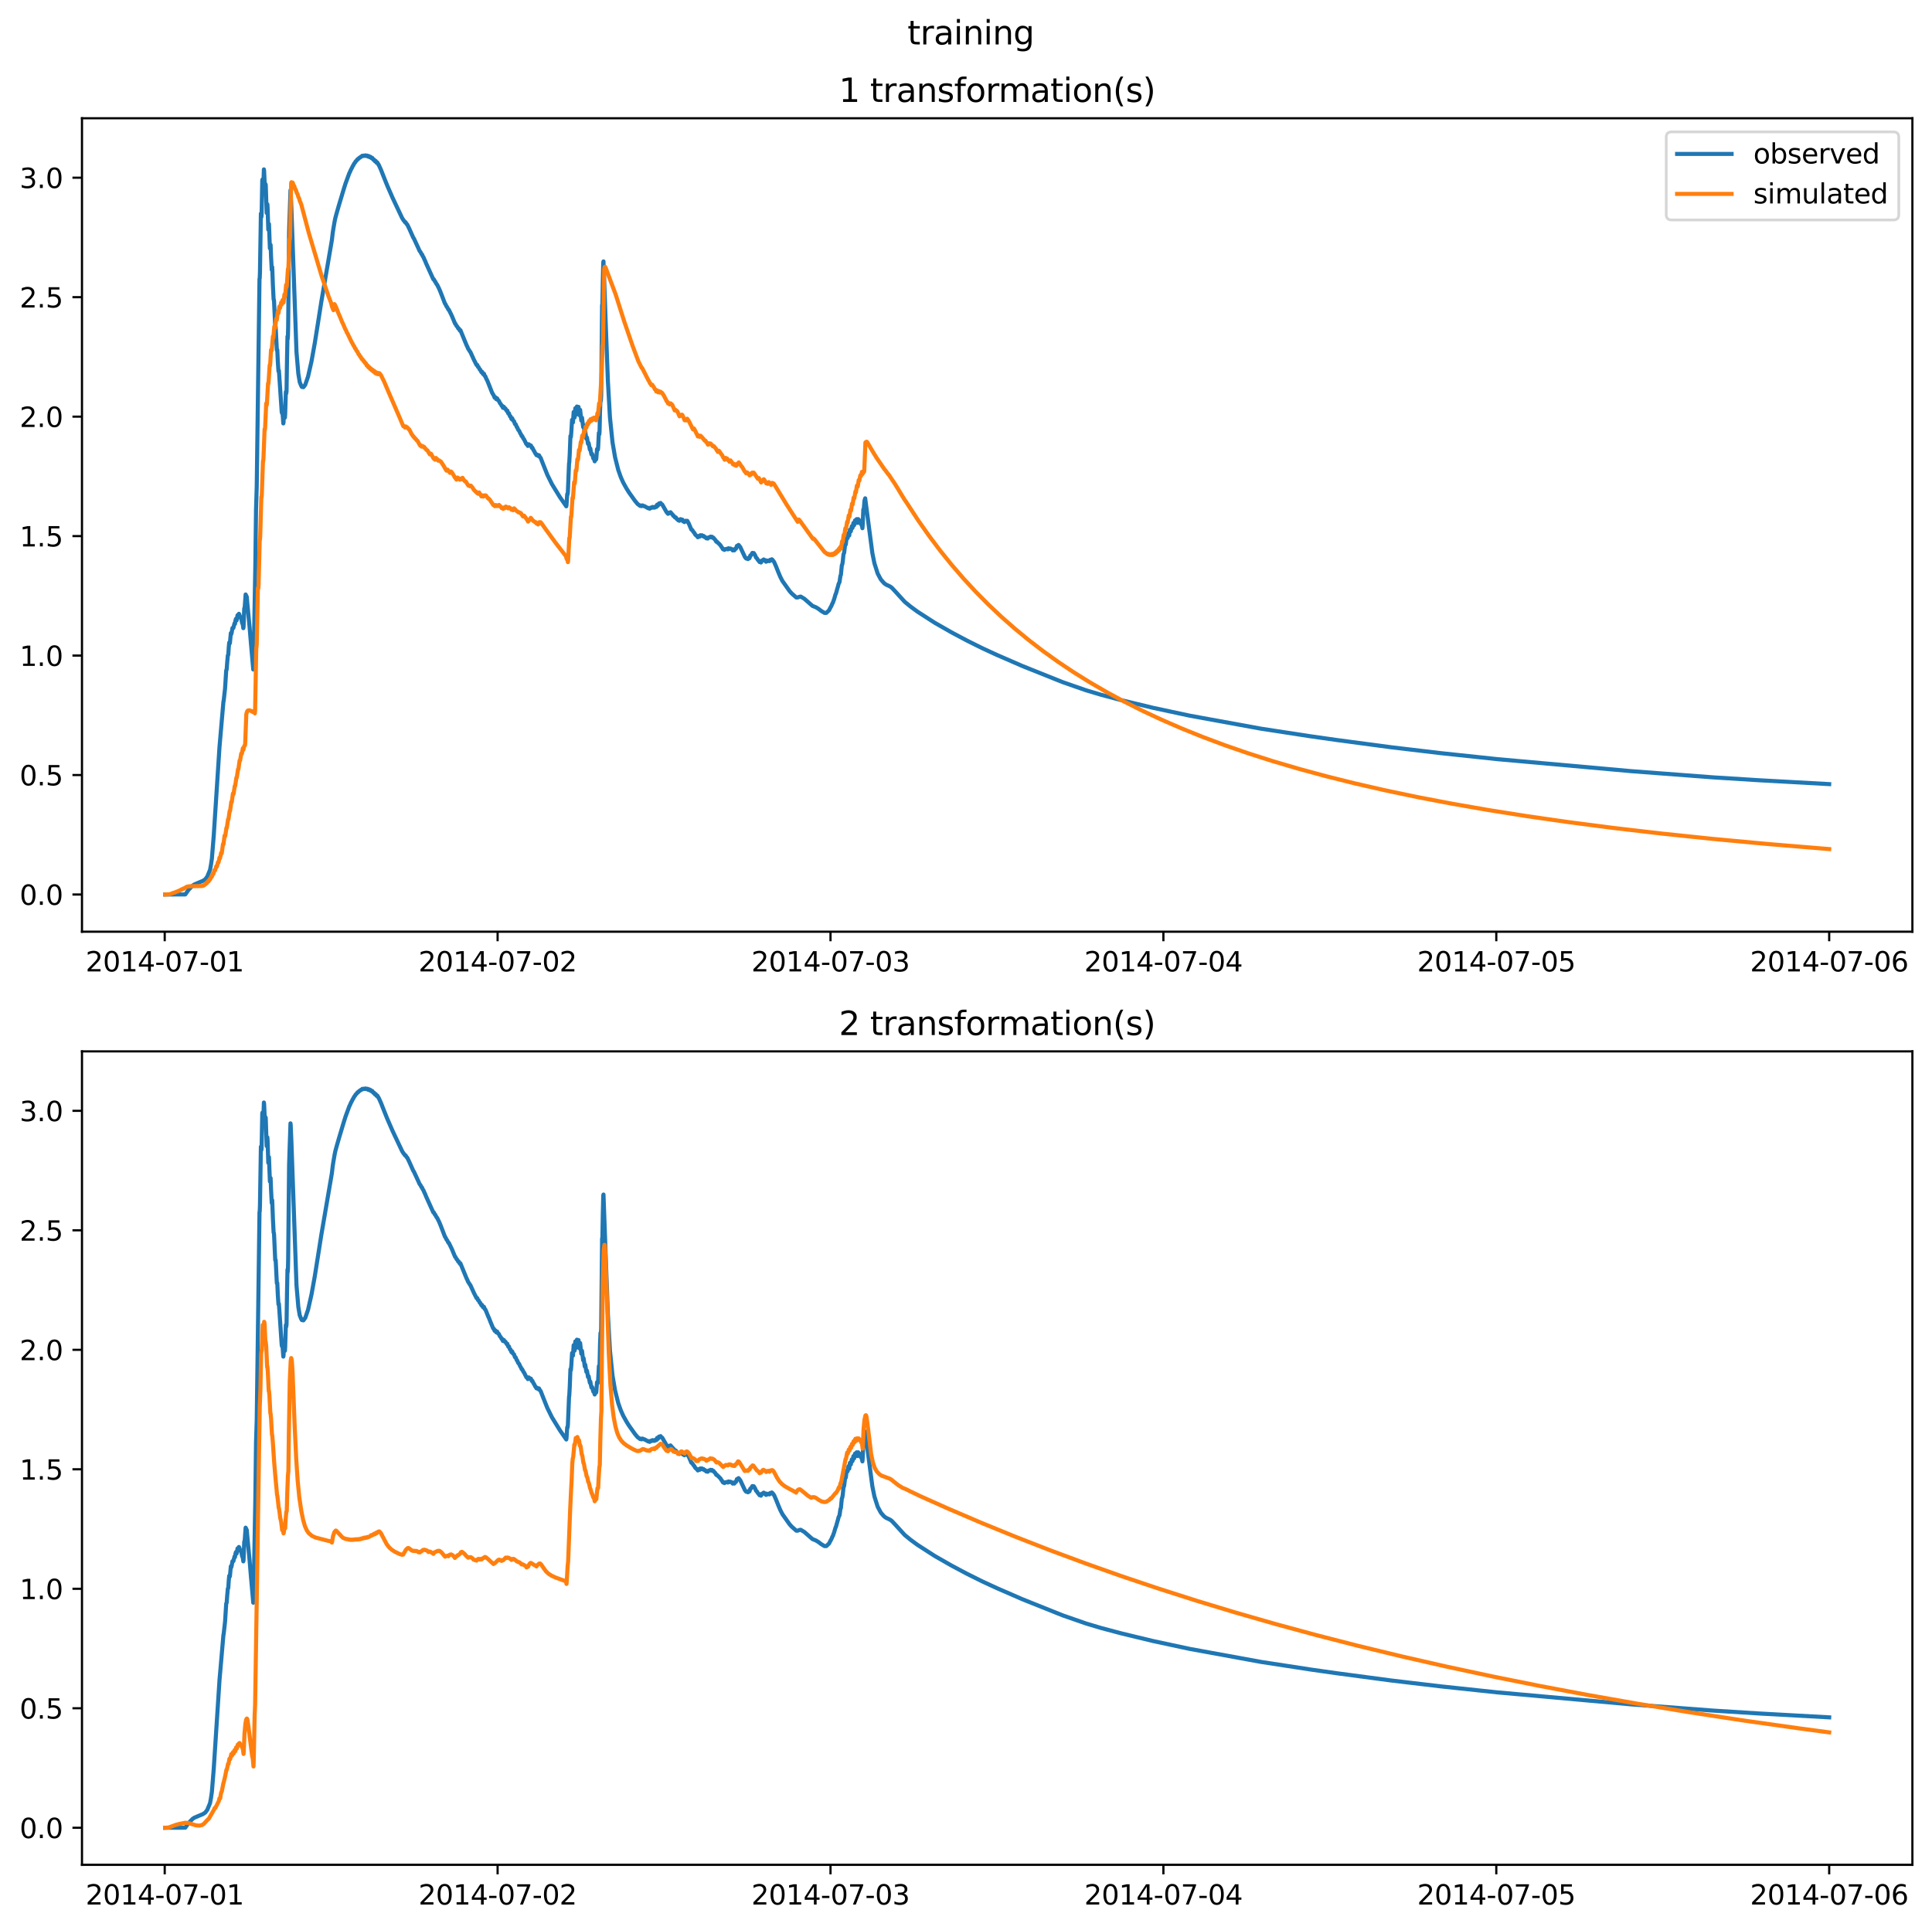 <?xml version="1.0" encoding="utf-8" standalone="no"?>
<!DOCTYPE svg PUBLIC "-//W3C//DTD SVG 1.1//EN"
  "http://www.w3.org/Graphics/SVG/1.1/DTD/svg11.dtd">
<svg xmlns:xlink="http://www.w3.org/1999/xlink" width="709.427pt" height="708.798pt" viewBox="0 0 709.427 708.798" xmlns="http://www.w3.org/2000/svg" version="1.1">
 <defs>
  <style type="text/css">*{stroke-linejoin: round; stroke-linecap: butt}</style>
 </defs>
 <g id="figure_1">
  <g id="patch_1">
   <path d="M 0 708.798 
L 709.427 708.798 
L 709.427 0 
L 0 0 
z
" style="fill: #ffffff"/>
  </g>
  <g id="axes_1">
   <g id="patch_2">
    <path d="M 30.103 342.2 
L 702.227 342.2 
L 702.227 43.44 
L 30.103 43.44 
z
" style="fill: #ffffff"/>
   </g>
   <g id="matplotlib.axis_1">
    <g id="xtick_1">
     <g id="line2d_1">
      <defs>
       <path id="m4ceac48f1d" d="M 0 0 
L 0 3.5 
" style="stroke: #000000; stroke-width: 0.8"/>
      </defs>
      <g>
       <use xlink:href="#m4ceac48f1d" x="60.484" y="342.2" style="stroke: #000000; stroke-width: 0.8"/>
      </g>
     </g>
     <g id="text_1">
      <!-- 2014-07-01 -->
      <g transform="translate(31.427 356.798) scale(0.1 -0.1)">
       <defs>
        <path id="DejaVuSans-32" d="M 1228 531 
L 3431 531 
L 3431 0 
L 469 0 
L 469 531 
Q 828 903 1448 1529 
Q 2069 2156 2228 2338 
Q 2531 2678 2651 2914 
Q 2772 3150 2772 3378 
Q 2772 3750 2511 3984 
Q 2250 4219 1831 4219 
Q 1534 4219 1204 4116 
Q 875 4013 500 3803 
L 500 4441 
Q 881 4594 1212 4672 
Q 1544 4750 1819 4750 
Q 2544 4750 2975 4387 
Q 3406 4025 3406 3419 
Q 3406 3131 3298 2873 
Q 3191 2616 2906 2266 
Q 2828 2175 2409 1742 
Q 1991 1309 1228 531 
z
" transform="scale(0.016)"/>
        <path id="DejaVuSans-30" d="M 2034 4250 
Q 1547 4250 1301 3770 
Q 1056 3291 1056 2328 
Q 1056 1369 1301 889 
Q 1547 409 2034 409 
Q 2525 409 2770 889 
Q 3016 1369 3016 2328 
Q 3016 3291 2770 3770 
Q 2525 4250 2034 4250 
z
M 2034 4750 
Q 2819 4750 3233 4129 
Q 3647 3509 3647 2328 
Q 3647 1150 3233 529 
Q 2819 -91 2034 -91 
Q 1250 -91 836 529 
Q 422 1150 422 2328 
Q 422 3509 836 4129 
Q 1250 4750 2034 4750 
z
" transform="scale(0.016)"/>
        <path id="DejaVuSans-31" d="M 794 531 
L 1825 531 
L 1825 4091 
L 703 3866 
L 703 4441 
L 1819 4666 
L 2450 4666 
L 2450 531 
L 3481 531 
L 3481 0 
L 794 0 
L 794 531 
z
" transform="scale(0.016)"/>
        <path id="DejaVuSans-34" d="M 2419 4116 
L 825 1625 
L 2419 1625 
L 2419 4116 
z
M 2253 4666 
L 3047 4666 
L 3047 1625 
L 3713 1625 
L 3713 1100 
L 3047 1100 
L 3047 0 
L 2419 0 
L 2419 1100 
L 313 1100 
L 313 1709 
L 2253 4666 
z
" transform="scale(0.016)"/>
        <path id="DejaVuSans-2d" d="M 313 2009 
L 1997 2009 
L 1997 1497 
L 313 1497 
L 313 2009 
z
" transform="scale(0.016)"/>
        <path id="DejaVuSans-37" d="M 525 4666 
L 3525 4666 
L 3525 4397 
L 1831 0 
L 1172 0 
L 2766 4134 
L 525 4134 
L 525 4666 
z
" transform="scale(0.016)"/>
       </defs>
       <use xlink:href="#DejaVuSans-32"/>
       <use xlink:href="#DejaVuSans-30" x="63.623"/>
       <use xlink:href="#DejaVuSans-31" x="127.246"/>
       <use xlink:href="#DejaVuSans-34" x="190.869"/>
       <use xlink:href="#DejaVuSans-2d" x="254.492"/>
       <use xlink:href="#DejaVuSans-30" x="290.576"/>
       <use xlink:href="#DejaVuSans-37" x="354.199"/>
       <use xlink:href="#DejaVuSans-2d" x="417.822"/>
       <use xlink:href="#DejaVuSans-30" x="453.906"/>
       <use xlink:href="#DejaVuSans-31" x="517.529"/>
      </g>
     </g>
    </g>
    <g id="xtick_2">
     <g id="line2d_2">
      <g>
       <use xlink:href="#m4ceac48f1d" x="182.723" y="342.2" style="stroke: #000000; stroke-width: 0.8"/>
      </g>
     </g>
     <g id="text_2">
      <!-- 2014-07-02 -->
      <g transform="translate(153.665 356.798) scale(0.1 -0.1)">
       <use xlink:href="#DejaVuSans-32"/>
       <use xlink:href="#DejaVuSans-30" x="63.623"/>
       <use xlink:href="#DejaVuSans-31" x="127.246"/>
       <use xlink:href="#DejaVuSans-34" x="190.869"/>
       <use xlink:href="#DejaVuSans-2d" x="254.492"/>
       <use xlink:href="#DejaVuSans-30" x="290.576"/>
       <use xlink:href="#DejaVuSans-37" x="354.199"/>
       <use xlink:href="#DejaVuSans-2d" x="417.822"/>
       <use xlink:href="#DejaVuSans-30" x="453.906"/>
       <use xlink:href="#DejaVuSans-32" x="517.529"/>
      </g>
     </g>
    </g>
    <g id="xtick_3">
     <g id="line2d_3">
      <g>
       <use xlink:href="#m4ceac48f1d" x="304.961" y="342.2" style="stroke: #000000; stroke-width: 0.8"/>
      </g>
     </g>
     <g id="text_3">
      <!-- 2014-07-03 -->
      <g transform="translate(275.903 356.798) scale(0.1 -0.1)">
       <defs>
        <path id="DejaVuSans-33" d="M 2597 2516 
Q 3050 2419 3304 2112 
Q 3559 1806 3559 1356 
Q 3559 666 3084 287 
Q 2609 -91 1734 -91 
Q 1441 -91 1130 -33 
Q 819 25 488 141 
L 488 750 
Q 750 597 1062 519 
Q 1375 441 1716 441 
Q 2309 441 2620 675 
Q 2931 909 2931 1356 
Q 2931 1769 2642 2001 
Q 2353 2234 1838 2234 
L 1294 2234 
L 1294 2753 
L 1863 2753 
Q 2328 2753 2575 2939 
Q 2822 3125 2822 3475 
Q 2822 3834 2567 4026 
Q 2313 4219 1838 4219 
Q 1578 4219 1281 4162 
Q 984 4106 628 3988 
L 628 4550 
Q 988 4650 1302 4700 
Q 1616 4750 1894 4750 
Q 2613 4750 3031 4423 
Q 3450 4097 3450 3541 
Q 3450 3153 3228 2886 
Q 3006 2619 2597 2516 
z
" transform="scale(0.016)"/>
       </defs>
       <use xlink:href="#DejaVuSans-32"/>
       <use xlink:href="#DejaVuSans-30" x="63.623"/>
       <use xlink:href="#DejaVuSans-31" x="127.246"/>
       <use xlink:href="#DejaVuSans-34" x="190.869"/>
       <use xlink:href="#DejaVuSans-2d" x="254.492"/>
       <use xlink:href="#DejaVuSans-30" x="290.576"/>
       <use xlink:href="#DejaVuSans-37" x="354.199"/>
       <use xlink:href="#DejaVuSans-2d" x="417.822"/>
       <use xlink:href="#DejaVuSans-30" x="453.906"/>
       <use xlink:href="#DejaVuSans-33" x="517.529"/>
      </g>
     </g>
    </g>
    <g id="xtick_4">
     <g id="line2d_4">
      <g>
       <use xlink:href="#m4ceac48f1d" x="427.199" y="342.2" style="stroke: #000000; stroke-width: 0.8"/>
      </g>
     </g>
     <g id="text_4">
      <!-- 2014-07-04 -->
      <g transform="translate(398.141 356.798) scale(0.1 -0.1)">
       <use xlink:href="#DejaVuSans-32"/>
       <use xlink:href="#DejaVuSans-30" x="63.623"/>
       <use xlink:href="#DejaVuSans-31" x="127.246"/>
       <use xlink:href="#DejaVuSans-34" x="190.869"/>
       <use xlink:href="#DejaVuSans-2d" x="254.492"/>
       <use xlink:href="#DejaVuSans-30" x="290.576"/>
       <use xlink:href="#DejaVuSans-37" x="354.199"/>
       <use xlink:href="#DejaVuSans-2d" x="417.822"/>
       <use xlink:href="#DejaVuSans-30" x="453.906"/>
       <use xlink:href="#DejaVuSans-34" x="517.529"/>
      </g>
     </g>
    </g>
    <g id="xtick_5">
     <g id="line2d_5">
      <g>
       <use xlink:href="#m4ceac48f1d" x="549.437" y="342.2" style="stroke: #000000; stroke-width: 0.8"/>
      </g>
     </g>
     <g id="text_5">
      <!-- 2014-07-05 -->
      <g transform="translate(520.38 356.798) scale(0.1 -0.1)">
       <defs>
        <path id="DejaVuSans-35" d="M 691 4666 
L 3169 4666 
L 3169 4134 
L 1269 4134 
L 1269 2991 
Q 1406 3038 1543 3061 
Q 1681 3084 1819 3084 
Q 2600 3084 3056 2656 
Q 3513 2228 3513 1497 
Q 3513 744 3044 326 
Q 2575 -91 1722 -91 
Q 1428 -91 1123 -41 
Q 819 9 494 109 
L 494 744 
Q 775 591 1075 516 
Q 1375 441 1709 441 
Q 2250 441 2565 725 
Q 2881 1009 2881 1497 
Q 2881 1984 2565 2268 
Q 2250 2553 1709 2553 
Q 1456 2553 1204 2497 
Q 953 2441 691 2322 
L 691 4666 
z
" transform="scale(0.016)"/>
       </defs>
       <use xlink:href="#DejaVuSans-32"/>
       <use xlink:href="#DejaVuSans-30" x="63.623"/>
       <use xlink:href="#DejaVuSans-31" x="127.246"/>
       <use xlink:href="#DejaVuSans-34" x="190.869"/>
       <use xlink:href="#DejaVuSans-2d" x="254.492"/>
       <use xlink:href="#DejaVuSans-30" x="290.576"/>
       <use xlink:href="#DejaVuSans-37" x="354.199"/>
       <use xlink:href="#DejaVuSans-2d" x="417.822"/>
       <use xlink:href="#DejaVuSans-30" x="453.906"/>
       <use xlink:href="#DejaVuSans-35" x="517.529"/>
      </g>
     </g>
    </g>
    <g id="xtick_6">
     <g id="line2d_6">
      <g>
       <use xlink:href="#m4ceac48f1d" x="671.676" y="342.2" style="stroke: #000000; stroke-width: 0.8"/>
      </g>
     </g>
     <g id="text_6">
      <!-- 2014-07-06 -->
      <g transform="translate(642.618 356.798) scale(0.1 -0.1)">
       <defs>
        <path id="DejaVuSans-36" d="M 2113 2584 
Q 1688 2584 1439 2293 
Q 1191 2003 1191 1497 
Q 1191 994 1439 701 
Q 1688 409 2113 409 
Q 2538 409 2786 701 
Q 3034 994 3034 1497 
Q 3034 2003 2786 2293 
Q 2538 2584 2113 2584 
z
M 3366 4563 
L 3366 3988 
Q 3128 4100 2886 4159 
Q 2644 4219 2406 4219 
Q 1781 4219 1451 3797 
Q 1122 3375 1075 2522 
Q 1259 2794 1537 2939 
Q 1816 3084 2150 3084 
Q 2853 3084 3261 2657 
Q 3669 2231 3669 1497 
Q 3669 778 3244 343 
Q 2819 -91 2113 -91 
Q 1303 -91 875 529 
Q 447 1150 447 2328 
Q 447 3434 972 4092 
Q 1497 4750 2381 4750 
Q 2619 4750 2861 4703 
Q 3103 4656 3366 4563 
z
" transform="scale(0.016)"/>
       </defs>
       <use xlink:href="#DejaVuSans-32"/>
       <use xlink:href="#DejaVuSans-30" x="63.623"/>
       <use xlink:href="#DejaVuSans-31" x="127.246"/>
       <use xlink:href="#DejaVuSans-34" x="190.869"/>
       <use xlink:href="#DejaVuSans-2d" x="254.492"/>
       <use xlink:href="#DejaVuSans-30" x="290.576"/>
       <use xlink:href="#DejaVuSans-37" x="354.199"/>
       <use xlink:href="#DejaVuSans-2d" x="417.822"/>
       <use xlink:href="#DejaVuSans-30" x="453.906"/>
       <use xlink:href="#DejaVuSans-36" x="517.529"/>
      </g>
     </g>
    </g>
   </g>
   <g id="matplotlib.axis_2">
    <g id="ytick_1">
     <g id="line2d_7">
      <defs>
       <path id="m9159f2e79c" d="M 0 0 
L -3.5 0 
" style="stroke: #000000; stroke-width: 0.8"/>
      </defs>
      <g>
       <use xlink:href="#m9159f2e79c" x="30.103" y="328.539" style="stroke: #000000; stroke-width: 0.8"/>
      </g>
     </g>
     <g id="text_7">
      <!-- 0.0 -->
      <g transform="translate(7.2 332.338) scale(0.1 -0.1)">
       <defs>
        <path id="DejaVuSans-2e" d="M 684 794 
L 1344 794 
L 1344 0 
L 684 0 
L 684 794 
z
" transform="scale(0.016)"/>
       </defs>
       <use xlink:href="#DejaVuSans-30"/>
       <use xlink:href="#DejaVuSans-2e" x="63.623"/>
       <use xlink:href="#DejaVuSans-30" x="95.41"/>
      </g>
     </g>
    </g>
    <g id="ytick_2">
     <g id="line2d_8">
      <g>
       <use xlink:href="#m9159f2e79c" x="30.103" y="284.66" style="stroke: #000000; stroke-width: 0.8"/>
      </g>
     </g>
     <g id="text_8">
      <!-- 0.5 -->
      <g transform="translate(7.2 288.459) scale(0.1 -0.1)">
       <use xlink:href="#DejaVuSans-30"/>
       <use xlink:href="#DejaVuSans-2e" x="63.623"/>
       <use xlink:href="#DejaVuSans-35" x="95.41"/>
      </g>
     </g>
    </g>
    <g id="ytick_3">
     <g id="line2d_9">
      <g>
       <use xlink:href="#m9159f2e79c" x="30.103" y="240.781" style="stroke: #000000; stroke-width: 0.8"/>
      </g>
     </g>
     <g id="text_9">
      <!-- 1.0 -->
      <g transform="translate(7.2 244.581) scale(0.1 -0.1)">
       <use xlink:href="#DejaVuSans-31"/>
       <use xlink:href="#DejaVuSans-2e" x="63.623"/>
       <use xlink:href="#DejaVuSans-30" x="95.41"/>
      </g>
     </g>
    </g>
    <g id="ytick_4">
     <g id="line2d_10">
      <g>
       <use xlink:href="#m9159f2e79c" x="30.103" y="196.902" style="stroke: #000000; stroke-width: 0.8"/>
      </g>
     </g>
     <g id="text_10">
      <!-- 1.5 -->
      <g transform="translate(7.2 200.702) scale(0.1 -0.1)">
       <use xlink:href="#DejaVuSans-31"/>
       <use xlink:href="#DejaVuSans-2e" x="63.623"/>
       <use xlink:href="#DejaVuSans-35" x="95.41"/>
      </g>
     </g>
    </g>
    <g id="ytick_5">
     <g id="line2d_11">
      <g>
       <use xlink:href="#m9159f2e79c" x="30.103" y="153.024" style="stroke: #000000; stroke-width: 0.8"/>
      </g>
     </g>
     <g id="text_11">
      <!-- 2.0 -->
      <g transform="translate(7.2 156.823) scale(0.1 -0.1)">
       <use xlink:href="#DejaVuSans-32"/>
       <use xlink:href="#DejaVuSans-2e" x="63.623"/>
       <use xlink:href="#DejaVuSans-30" x="95.41"/>
      </g>
     </g>
    </g>
    <g id="ytick_6">
     <g id="line2d_12">
      <g>
       <use xlink:href="#m9159f2e79c" x="30.103" y="109.145" style="stroke: #000000; stroke-width: 0.8"/>
      </g>
     </g>
     <g id="text_12">
      <!-- 2.5 -->
      <g transform="translate(7.2 112.944) scale(0.1 -0.1)">
       <use xlink:href="#DejaVuSans-32"/>
       <use xlink:href="#DejaVuSans-2e" x="63.623"/>
       <use xlink:href="#DejaVuSans-35" x="95.41"/>
      </g>
     </g>
    </g>
    <g id="ytick_7">
     <g id="line2d_13">
      <g>
       <use xlink:href="#m9159f2e79c" x="30.103" y="65.266" style="stroke: #000000; stroke-width: 0.8"/>
      </g>
     </g>
     <g id="text_13">
      <!-- 3.0 -->
      <g transform="translate(7.2 69.065) scale(0.1 -0.1)">
       <use xlink:href="#DejaVuSans-33"/>
       <use xlink:href="#DejaVuSans-2e" x="63.623"/>
       <use xlink:href="#DejaVuSans-30" x="95.41"/>
      </g>
     </g>
    </g>
   </g>
   <g id="line2d_14">
    <path d="M 60.654 328.539 
L 68.039 328.512 
L 69.228 326.813 
L 70.756 325.243 
L 71.435 324.81 
L 74.066 323.701 
L 74.321 323.631 
L 75.34 322.982 
L 76.104 321.987 
L 77.122 319.508 
L 77.462 317.689 
L 77.802 315.368 
L 78.481 306.975 
L 80.603 274.292 
L 82.046 257.666 
L 82.131 257.414 
L 82.64 252.886 
L 82.81 250.233 
L 83.065 246.205 
L 83.234 245.92 
L 83.404 243.591 
L 83.659 240.718 
L 83.744 240.657 
L 83.829 240.445 
L 83.998 237.815 
L 84.168 236.015 
L 84.338 236.37 
L 84.423 236.188 
L 84.762 232.516 
L 84.932 232.893 
L 85.102 232.185 
L 85.357 230.656 
L 85.696 230.639 
L 86.121 228.912 
L 86.29 229.151 
L 86.46 227.907 
L 86.63 227.318 
L 86.884 227.87 
L 87.224 225.954 
L 87.479 226.753 
L 87.733 225.433 
L 87.818 225.564 
L 88.158 226.499 
L 88.328 226.76 
L 88.582 227.186 
L 88.922 228.89 
L 89.007 228.889 
L 89.176 229.517 
L 89.346 230.712 
L 89.431 230.218 
L 89.686 223.472 
L 89.771 223.542 
L 89.856 223.058 
L 90.195 218.34 
L 90.62 219.203 
L 90.789 221.259 
L 91.468 228.49 
L 91.638 230.181 
L 92.148 236.328 
L 92.996 245.898 
L 93.081 245.017 
L 93.76 207.789 
L 94.015 187.01 
L 94.27 178.864 
L 95.288 102.441 
L 95.373 102.178 
L 95.458 99.958 
L 95.798 78.429 
L 95.883 78.777 
L 95.967 79.701 
L 96.052 79.068 
L 96.307 66.169 
L 96.392 65.901 
L 96.647 69.713 
L 96.901 62.211 
L 96.986 62.805 
L 97.326 70.503 
L 97.495 67.626 
L 97.58 67.941 
L 97.75 73.052 
L 97.92 78.213 
L 98.175 75.008 
L 98.259 76.254 
L 98.514 84.353 
L 98.599 83.942 
L 98.769 82.277 
L 98.939 86.859 
L 99.108 91.222 
L 99.193 91.141 
L 99.363 89.949 
L 99.533 94.299 
L 99.787 99.13 
L 99.957 98.097 
L 100.212 104.911 
L 100.467 109.929 
L 100.551 110.051 
L 100.636 110.721 
L 101.061 120.089 
L 101.146 119.975 
L 101.231 120.072 
L 101.655 128.568 
L 101.74 128.447 
L 101.825 128.519 
L 101.994 132.445 
L 102.249 136.337 
L 102.419 136.137 
L 103.438 151.219 
L 103.522 151.696 
L 103.692 150.849 
L 104.032 155.524 
L 104.117 155.037 
L 104.286 151.263 
L 104.371 151.625 
L 104.541 153.37 
L 104.626 153.383 
L 104.711 152.066 
L 104.966 143.927 
L 105.05 144.638 
L 105.135 144.41 
L 105.22 143.633 
L 105.39 132.123 
L 105.56 123.575 
L 105.645 124.464 
L 105.73 123.302 
L 105.814 119.724 
L 106.154 85.276 
L 106.324 79.84 
L 106.663 69.868 
L 106.748 70.529 
L 107.003 76.653 
L 108.87 129.285 
L 109.549 137.281 
L 110.059 140.346 
L 110.568 141.61 
L 110.823 142.09 
L 111.417 142.209 
L 112.096 141.288 
L 113.115 138.318 
L 114.388 132.688 
L 115.577 126.085 
L 117.02 117.007 
L 117.953 111.036 
L 121.434 90.715 
L 121.858 88.207 
L 122.198 85.374 
L 122.452 83.771 
L 122.877 81.306 
L 123.132 80.072 
L 123.641 78.193 
L 124.49 75.245 
L 126.103 69.866 
L 126.867 67.421 
L 128.225 63.718 
L 128.564 63.017 
L 128.904 62.227 
L 129.159 61.784 
L 129.498 61.069 
L 129.753 60.688 
L 130.007 60.142 
L 130.347 59.734 
L 130.602 59.255 
L 130.941 59.005 
L 131.281 58.48 
L 131.535 58.411 
L 131.96 57.93 
L 132.13 57.916 
L 132.554 57.535 
L 132.724 57.546 
L 133.063 57.188 
L 133.318 57.305 
L 133.742 57.122 
L 133.997 57.265 
L 134.252 57.064 
L 134.422 57.202 
L 134.676 57.318 
L 134.931 57.164 
L 135.186 57.528 
L 135.525 57.358 
L 135.78 57.756 
L 136.119 57.64 
L 136.374 58.062 
L 136.714 58 
L 137.053 58.62 
L 137.223 58.559 
L 137.393 58.657 
L 137.647 59.199 
L 137.987 59.14 
L 138.242 59.744 
L 138.326 59.761 
L 138.496 59.63 
L 138.581 59.69 
L 138.921 60.416 
L 139.006 60.389 
L 139.345 61.142 
L 139.939 62.463 
L 140.703 64.433 
L 142.146 68.037 
L 144.184 72.714 
L 147.664 80.079 
L 148.173 80.887 
L 148.343 81.058 
L 148.683 81.588 
L 148.852 81.554 
L 149.022 81.771 
L 149.277 82.254 
L 149.532 82.439 
L 150.296 84.016 
L 151.739 87.25 
L 151.993 87.625 
L 153.691 91.284 
L 154.031 92.069 
L 154.285 92.417 
L 154.455 92.659 
L 154.795 93.341 
L 154.964 93.42 
L 155.219 94.046 
L 155.559 94.585 
L 155.813 95.235 
L 156.153 95.92 
L 156.407 96.597 
L 159.124 102.594 
L 159.209 102.529 
L 159.294 102.572 
L 159.718 103.397 
L 159.803 103.387 
L 160.058 103.884 
L 160.312 104.373 
L 160.482 104.495 
L 160.991 105.527 
L 161.161 105.852 
L 161.671 107.046 
L 162.35 108.782 
L 163.368 111.454 
L 163.623 111.799 
L 163.963 112.563 
L 164.132 112.691 
L 164.642 113.696 
L 164.811 113.738 
L 165.915 116.003 
L 167.103 118.87 
L 167.188 118.849 
L 167.698 119.792 
L 167.867 119.884 
L 168.292 120.678 
L 168.377 120.627 
L 168.462 120.617 
L 168.886 121.455 
L 169.056 121.271 
L 171.093 126.232 
L 171.433 127.034 
L 171.602 127.312 
L 171.857 127.999 
L 172.281 128.64 
L 172.536 129.071 
L 172.706 129.234 
L 173.979 132.049 
L 174.998 134.062 
L 175.253 134.036 
L 175.507 134.745 
L 175.762 134.874 
L 175.932 135.232 
L 176.186 135.748 
L 176.356 135.763 
L 176.526 136.166 
L 176.781 136.689 
L 176.95 136.634 
L 177.035 136.577 
L 177.205 137.064 
L 177.375 137.391 
L 177.714 137.266 
L 177.969 138.037 
L 178.224 138.227 
L 178.478 138.92 
L 178.733 139.419 
L 178.903 139.716 
L 179.497 141.184 
L 180.685 144.207 
L 181.28 145.231 
L 181.364 145.314 
L 181.619 146.053 
L 181.959 145.937 
L 182.213 146.606 
L 182.383 146.458 
L 182.553 146.33 
L 182.892 147.023 
L 183.147 147.154 
L 183.317 147.477 
L 183.572 148.094 
L 183.826 148.283 
L 184.251 149.099 
L 184.42 149.025 
L 184.675 149.779 
L 184.76 149.726 
L 185.015 149.42 
L 185.354 150.052 
L 185.609 150.05 
L 185.864 150.59 
L 186.118 150.961 
L 186.288 150.797 
L 186.458 151.409 
L 186.628 151.843 
L 186.797 151.83 
L 186.882 151.792 
L 187.052 152.347 
L 187.307 152.961 
L 187.476 152.918 
L 187.816 153.911 
L 187.901 153.851 
L 188.071 153.617 
L 188.41 154.48 
L 188.75 154.697 
L 188.919 155.211 
L 189.089 155.744 
L 189.344 155.802 
L 189.768 156.873 
L 189.853 156.858 
L 190.023 157.21 
L 190.278 157.85 
L 190.617 158.191 
L 191.042 159.131 
L 191.296 159.51 
L 191.551 160.154 
L 191.721 160.131 
L 192.23 161.154 
L 192.4 161.309 
L 193.249 163.026 
L 193.419 163.25 
L 193.588 163.09 
L 193.843 163.788 
L 194.013 163.544 
L 194.183 163.175 
L 194.607 163.602 
L 194.947 163.621 
L 195.116 164.073 
L 195.286 164.481 
L 195.456 164.379 
L 195.965 165.445 
L 196.05 165.49 
L 196.559 166.492 
L 196.729 166.699 
L 196.984 167.168 
L 197.154 167.037 
L 197.238 166.961 
L 197.663 167.492 
L 197.918 167.197 
L 198.342 168.02 
L 198.512 168.14 
L 199.446 170.533 
L 200.974 174.365 
L 202.671 177.819 
L 205.642 182.652 
L 207.085 184.726 
L 207.934 185.961 
L 208.019 185.52 
L 208.274 181.513 
L 208.359 181.704 
L 208.444 181.4 
L 208.529 180.55 
L 208.953 170.236 
L 209.038 169.837 
L 209.208 166.717 
L 209.462 160.146 
L 209.547 160.554 
L 209.632 160.485 
L 209.802 158.427 
L 210.057 154.217 
L 210.226 154.942 
L 210.311 154.819 
L 210.396 155.138 
L 210.651 151.331 
L 210.736 152.084 
L 210.905 153.316 
L 210.99 153.339 
L 211.075 152.721 
L 211.245 149.947 
L 211.584 152.268 
L 211.669 151.711 
L 211.839 149.307 
L 212.179 151.975 
L 212.264 151.699 
L 212.433 149.454 
L 212.773 152.497 
L 212.858 152.363 
L 213.028 150.542 
L 213.452 154.467 
L 213.537 154.183 
L 213.707 153.402 
L 214.131 156.857 
L 214.301 156.138 
L 214.725 159.155 
L 214.895 158.483 
L 215.32 161.141 
L 215.404 160.938 
L 215.489 160.66 
L 215.574 160.914 
L 215.914 163.009 
L 216.084 162.638 
L 216.168 162.831 
L 216.593 165.13 
L 216.763 164.706 
L 216.932 165.731 
L 217.187 166.887 
L 217.272 166.842 
L 217.357 166.64 
L 217.442 166.724 
L 217.866 168.389 
L 218.036 168.172 
L 218.375 169.436 
L 218.63 168.089 
L 218.885 168.753 
L 218.97 168.313 
L 219.224 164.94 
L 219.309 165.093 
L 219.394 165.299 
L 219.479 165.232 
L 219.564 165.104 
L 219.649 164.11 
L 219.903 158.988 
L 220.073 159.502 
L 220.158 158.534 
L 220.328 151.029 
L 220.498 146.87 
L 220.583 147.381 
L 220.667 146.791 
L 220.752 145.216 
L 221.092 112.107 
L 221.177 112.727 
L 221.347 103.407 
L 221.516 96.347 
L 221.601 96.01 
L 222.535 121.771 
L 223.214 139.937 
L 223.978 153.347 
L 224.912 162.446 
L 225.846 167.917 
L 227.034 172.643 
L 227.968 175.266 
L 228.817 177.18 
L 230.005 179.334 
L 230.939 180.828 
L 233.146 183.928 
L 234.165 185.154 
L 234.504 185.364 
L 235.013 185.795 
L 235.268 185.642 
L 235.523 185.894 
L 235.693 185.805 
L 235.947 185.618 
L 236.287 185.87 
L 236.626 185.877 
L 236.966 186.086 
L 238.069 186.694 
L 238.324 186.548 
L 238.579 186.836 
L 239.003 186.429 
L 239.258 186.524 
L 239.597 186.193 
L 239.852 186.438 
L 240.107 186.248 
L 240.361 186.453 
L 240.701 186.032 
L 241.041 186.198 
L 241.295 185.375 
L 241.38 185.416 
L 241.55 185.737 
L 241.635 185.674 
L 241.974 184.899 
L 242.314 185.094 
L 242.568 184.719 
L 242.823 185.15 
L 242.993 185.237 
L 243.163 185.283 
L 244.86 188.256 
L 245.03 188.341 
L 245.285 188.72 
L 245.455 188.46 
L 245.624 188.294 
L 245.964 188.487 
L 246.219 188.137 
L 246.388 188.339 
L 246.643 188.687 
L 246.898 188.883 
L 247.237 189.459 
L 247.407 189.448 
L 247.832 190.042 
L 248.171 190.041 
L 248.511 190.608 
L 248.68 190.666 
L 249.02 191.076 
L 249.19 190.889 
L 249.444 191.275 
L 249.614 191.046 
L 249.869 190.676 
L 250.039 190.726 
L 250.293 190.956 
L 250.548 190.846 
L 250.803 191.483 
L 251.057 191.317 
L 251.312 191.761 
L 251.567 191.446 
L 251.736 191.262 
L 252.161 191.384 
L 252.331 191.283 
L 252.415 191.334 
L 252.755 192.066 
L 252.84 192.086 
L 253.01 192.489 
L 253.859 194.494 
L 254.028 194.564 
L 254.113 194.586 
L 254.792 195.568 
L 254.962 195.713 
L 255.302 196.359 
L 255.811 196.811 
L 255.896 196.831 
L 256.235 197.322 
L 256.405 197.23 
L 256.575 196.85 
L 256.66 196.887 
L 256.915 197.1 
L 257.169 196.575 
L 257.509 196.794 
L 257.763 196.592 
L 258.103 196.967 
L 258.358 196.841 
L 258.697 197.251 
L 258.867 197.188 
L 259.376 197.733 
L 259.461 197.645 
L 259.631 197.521 
L 259.886 197.801 
L 260.31 197.339 
L 260.565 197.321 
L 260.904 197.095 
L 261.159 197.378 
L 261.244 197.259 
L 261.414 197.134 
L 261.753 197.553 
L 261.923 197.449 
L 262.093 197.659 
L 262.432 198.081 
L 262.602 198.212 
L 263.026 198.968 
L 263.111 198.92 
L 263.196 198.894 
L 263.621 199.373 
L 263.79 199.481 
L 264.554 200.267 
L 264.894 200.832 
L 265.064 201.021 
L 265.488 201.737 
L 265.743 201.652 
L 265.997 201.975 
L 266.507 201.642 
L 266.761 201.627 
L 267.016 201.534 
L 267.271 201.775 
L 267.525 201.366 
L 267.78 201.621 
L 268.205 201.453 
L 268.629 201.746 
L 268.799 201.7 
L 269.053 202.162 
L 269.393 201.923 
L 269.648 202.137 
L 269.817 201.816 
L 269.987 201.517 
L 270.242 201.545 
L 270.412 201.07 
L 270.581 200.52 
L 270.921 200.382 
L 271.176 200.145 
L 271.345 200.275 
L 271.6 200.787 
L 271.77 200.82 
L 273.552 204.612 
L 273.977 205.126 
L 274.232 205.144 
L 274.656 205.349 
L 274.911 204.868 
L 274.996 204.933 
L 275.165 205.052 
L 275.25 204.908 
L 275.505 204.039 
L 275.76 203.951 
L 276.269 203.073 
L 276.608 203.135 
L 276.778 203.13 
L 277.203 203.819 
L 277.372 204.14 
L 277.627 204.809 
L 277.967 205.079 
L 278.221 205.579 
L 278.476 205.8 
L 278.9 206.413 
L 279.155 206.286 
L 279.41 206.601 
L 279.495 206.508 
L 279.749 205.894 
L 279.919 205.876 
L 280.428 205.479 
L 280.598 205.618 
L 280.768 205.918 
L 281.023 205.743 
L 281.277 206.316 
L 281.362 206.256 
L 281.532 205.868 
L 281.617 205.894 
L 281.787 206.131 
L 281.956 206.044 
L 282.211 205.891 
L 282.381 205.95 
L 282.551 206.108 
L 282.805 205.603 
L 282.89 205.678 
L 283.06 205.837 
L 283.145 205.795 
L 283.399 205.411 
L 283.654 205.619 
L 284.248 206.406 
L 285.012 208.16 
L 285.267 208.807 
L 285.776 210.091 
L 286.54 211.897 
L 287.304 213.379 
L 289.936 217.098 
L 290.7 217.949 
L 292.398 219.446 
L 292.652 219.429 
L 292.907 219.454 
L 293.331 219.281 
L 293.501 219.174 
L 293.841 219.167 
L 294.01 219.108 
L 295.369 219.927 
L 298.34 222.533 
L 299.358 222.942 
L 299.613 223.046 
L 300.547 223.615 
L 301.565 224.393 
L 302.754 225.11 
L 303.433 225.105 
L 304.452 224.126 
L 304.791 223.416 
L 305.3 222.507 
L 305.64 221.653 
L 305.81 221.423 
L 306.319 219.967 
L 306.489 219.382 
L 306.744 218.481 
L 306.998 217.885 
L 307.423 216.326 
L 307.677 215.471 
L 307.932 214.474 
L 308.272 213.786 
L 308.611 211.445 
L 308.781 211.152 
L 308.951 209.278 
L 309.12 207.608 
L 309.29 207.272 
L 309.46 206.27 
L 309.715 203.646 
L 309.969 202.99 
L 310.139 201.613 
L 310.309 200.129 
L 310.564 200.004 
L 310.733 198.678 
L 310.903 197.427 
L 311.158 197.709 
L 311.243 197.64 
L 311.412 196.619 
L 311.582 195.742 
L 311.837 196.666 
L 312.091 194.54 
L 312.176 194.577 
L 312.346 195.148 
L 312.431 195.123 
L 312.771 193.279 
L 312.855 193.58 
L 313.025 193.91 
L 313.11 193.583 
L 313.365 192.076 
L 313.619 192.914 
L 313.704 192.572 
L 313.959 191.144 
L 314.214 192.01 
L 314.299 192.025 
L 314.383 191.847 
L 314.553 190.67 
L 314.638 190.862 
L 314.893 192.044 
L 315.147 190.662 
L 315.232 190.859 
L 315.487 191.742 
L 315.572 191.684 
L 315.742 191.205 
L 315.827 191.323 
L 316.166 192.596 
L 316.336 192.34 
L 316.506 193.121 
L 316.675 194.005 
L 316.76 193.127 
L 317.015 187.113 
L 317.1 187.632 
L 317.185 187.122 
L 317.439 183.828 
L 317.524 183.643 
L 317.694 183.027 
L 320.326 203.137 
L 321.09 206.903 
L 322.278 210.642 
L 323.382 212.714 
L 323.806 213.251 
L 324.655 214.206 
L 325.334 214.707 
L 326.438 215.217 
L 326.777 215.385 
L 327.032 215.543 
L 327.456 215.854 
L 328.645 217.119 
L 332.21 221.029 
L 334.332 222.767 
L 336.879 224.641 
L 343.245 228.74 
L 349.442 232.28 
L 354.96 235.219 
L 360.732 238.092 
L 365.995 240.521 
L 375.418 244.618 
L 390.188 250.534 
L 398.762 253.522 
L 404.364 255.197 
L 411.919 257.202 
L 423.379 259.968 
L 436.876 262.859 
L 463.022 267.632 
L 481.358 270.448 
L 491.035 271.824 
L 510.898 274.467 
L 529.149 276.631 
L 549.777 278.82 
L 599.012 283.238 
L 629.062 285.514 
L 645.87 286.571 
L 671.676 287.995 
L 671.676 287.995 
" clip-path="url(#p4001eccfdc)" style="fill: none; stroke: #1f77b4; stroke-width: 1.5; stroke-linecap: square"/>
   </g>
   <g id="line2d_15">
    <path d="M 60.654 328.539 
L 62.182 328.444 
L 63.031 328.222 
L 63.371 328.017 
L 64.304 327.768 
L 64.559 327.606 
L 64.814 327.514 
L 64.983 327.506 
L 65.408 327.261 
L 65.578 327.252 
L 66.002 326.995 
L 66.172 326.986 
L 66.596 326.682 
L 66.766 326.711 
L 67.191 326.389 
L 67.445 326.41 
L 67.87 326.096 
L 68.039 326.068 
L 68.464 325.726 
L 69.398 325.525 
L 70.416 325.484 
L 74.236 325.422 
L 74.491 325.227 
L 74.746 325.265 
L 75.17 324.903 
L 75.34 324.902 
L 75.764 324.322 
L 75.934 324.41 
L 76.358 323.667 
L 76.613 323.739 
L 76.953 322.937 
L 77.038 322.972 
L 77.122 323.049 
L 77.292 322.704 
L 77.547 321.998 
L 77.802 322.004 
L 78.141 320.908 
L 78.226 320.943 
L 78.311 321.033 
L 78.481 320.583 
L 78.735 319.689 
L 78.82 319.556 
L 78.99 319.678 
L 79.414 318.149 
L 79.584 318.374 
L 79.669 318.234 
L 80.009 316.718 
L 80.093 316.751 
L 80.178 316.861 
L 80.263 316.69 
L 80.603 314.995 
L 80.773 315.262 
L 80.942 314.587 
L 81.197 313.22 
L 81.367 313.474 
L 81.452 313.205 
L 81.876 310.023 
L 82.046 310.141 
L 82.47 306.899 
L 82.64 307.202 
L 82.725 306.945 
L 83.149 304.03 
L 83.234 304.164 
L 83.319 303.873 
L 83.744 300.923 
L 83.829 301.058 
L 83.913 300.768 
L 84.338 297.827 
L 84.423 297.964 
L 84.508 297.676 
L 84.932 294.507 
L 85.102 294.641 
L 85.526 291.442 
L 85.696 291.762 
L 85.781 291.515 
L 86.205 288.645 
L 86.29 288.788 
L 86.375 288.506 
L 86.8 285.603 
L 86.884 285.748 
L 86.969 285.468 
L 87.394 282.552 
L 87.479 282.67 
L 87.564 282.399 
L 87.988 279.291 
L 88.158 279.353 
L 88.582 276.751 
L 88.752 276.932 
L 88.837 276.777 
L 89.176 274.815 
L 89.346 275.408 
L 89.601 274.302 
L 89.856 273.694 
L 89.94 273.777 
L 90.025 273.168 
L 90.45 262.224 
L 90.789 261.208 
L 91.044 260.961 
L 91.384 260.892 
L 91.638 260.883 
L 92.487 261.268 
L 92.742 261.435 
L 92.827 261.231 
L 92.996 261.568 
L 93.081 261.362 
L 93.336 261.567 
L 93.421 261.396 
L 93.591 262.012 
L 93.676 260.731 
L 94.1 237.912 
L 94.185 237.654 
L 94.27 236.594 
L 94.694 216.126 
L 94.779 215.885 
L 94.864 216.088 
L 94.949 214.946 
L 95.373 198.249 
L 95.458 198.244 
L 95.543 197.091 
L 95.967 182.568 
L 96.052 182.652 
L 96.137 181.667 
L 96.562 169.276 
L 96.647 169.431 
L 96.731 168.597 
L 97.156 157.64 
L 97.241 157.852 
L 97.326 157.649 
L 97.75 148.172 
L 97.92 148.798 
L 98.005 148.317 
L 98.429 140.806 
L 98.514 141.095 
L 98.599 140.608 
L 99.023 134.102 
L 99.108 134.414 
L 99.193 134.017 
L 99.533 128.463 
L 99.618 128.506 
L 99.703 128.836 
L 99.787 128.518 
L 100.212 123.563 
L 100.382 124.025 
L 100.721 119.984 
L 100.806 119.779 
L 100.976 120.548 
L 101.061 120.418 
L 101.4 117.071 
L 101.57 117.583 
L 101.655 117.447 
L 101.994 114.563 
L 102.164 115.099 
L 102.249 115.011 
L 102.589 112.593 
L 102.758 113.149 
L 102.843 113.102 
L 103.268 111.081 
L 103.438 111.844 
L 103.777 110.172 
L 103.862 110.145 
L 104.032 111.178 
L 104.117 111.093 
L 104.456 108.094 
L 104.626 108.911 
L 104.711 108.686 
L 105.05 104.646 
L 105.22 105.403 
L 105.305 105.006 
L 105.73 98.819 
L 105.814 99.081 
L 105.899 98.353 
L 106.324 87.774 
L 106.409 87.9 
L 106.494 87.046 
L 106.918 67.133 
L 107.003 66.931 
L 107.173 67.187 
L 107.427 67.041 
L 107.512 67.182 
L 107.852 68.253 
L 108.022 68.295 
L 108.191 68.824 
L 108.446 69.574 
L 108.616 69.684 
L 108.786 70.228 
L 109.04 71.007 
L 109.21 71.172 
L 109.465 72.057 
L 109.634 72.531 
L 109.804 72.752 
L 110.144 73.948 
L 110.398 74.495 
L 110.653 75.196 
L 113.454 85.773 
L 118.123 101.439 
L 119.227 104.713 
L 119.736 106.161 
L 120.585 108.682 
L 121.604 111.314 
L 121.858 112.467 
L 122.283 113.569 
L 122.452 113.934 
L 122.792 111.705 
L 122.877 111.733 
L 123.471 112.991 
L 123.811 113.825 
L 124.15 114.771 
L 124.999 116.713 
L 125.339 117.57 
L 125.593 118.232 
L 125.848 118.685 
L 126.272 119.684 
L 126.527 120.268 
L 126.782 120.882 
L 127.036 121.282 
L 127.376 122.141 
L 127.631 122.524 
L 128.734 124.832 
L 128.989 125.346 
L 129.243 125.896 
L 129.413 126.047 
L 129.583 126.44 
L 129.838 126.974 
L 130.007 127.103 
L 130.177 127.487 
L 130.432 128.005 
L 130.602 128.109 
L 130.856 128.697 
L 131.026 128.987 
L 131.196 129.07 
L 131.451 129.64 
L 131.705 130.154 
L 131.875 130.217 
L 132.045 130.573 
L 132.299 131.041 
L 132.469 131.076 
L 132.639 131.422 
L 132.809 131.849 
L 133.148 131.975 
L 133.488 132.652 
L 133.658 132.631 
L 133.827 132.871 
L 134.082 133.374 
L 134.252 133.329 
L 134.422 133.558 
L 134.676 134.277 
L 135.016 134.265 
L 135.27 134.913 
L 135.61 134.837 
L 135.865 135.479 
L 136.204 135.348 
L 136.459 135.984 
L 136.798 135.815 
L 136.883 135.92 
L 137.053 136.446 
L 137.393 136.199 
L 137.478 136.301 
L 137.732 137.011 
L 138.072 136.714 
L 138.326 137.334 
L 138.666 136.966 
L 138.921 137.463 
L 139.26 137.03 
L 139.685 137.543 
L 139.854 137.721 
L 141.043 140.135 
L 142.91 144.515 
L 146.561 152.928 
L 147.919 156.128 
L 148.089 156.54 
L 148.428 156.526 
L 148.683 157.02 
L 149.022 156.627 
L 149.192 156.889 
L 149.362 157.018 
L 149.532 156.949 
L 149.786 157.275 
L 150.041 157.609 
L 150.211 157.647 
L 150.38 157.901 
L 151.229 159.596 
L 151.484 159.852 
L 151.824 160.421 
L 151.993 160.454 
L 152.248 160.868 
L 152.418 161.069 
L 152.588 161.107 
L 152.842 161.475 
L 153.097 161.809 
L 153.267 161.848 
L 153.436 162.127 
L 153.776 162.773 
L 154.285 163.651 
L 154.455 163.543 
L 154.54 163.579 
L 154.795 164.041 
L 155.134 163.803 
L 155.304 164.062 
L 155.474 164.17 
L 155.644 164.079 
L 155.813 164.227 
L 156.153 164.779 
L 156.323 164.83 
L 156.577 165.227 
L 156.747 165.363 
L 156.917 165.385 
L 157.002 165.45 
L 157.426 166.239 
L 157.851 166.903 
L 157.935 166.809 
L 158.105 166.566 
L 158.275 166.645 
L 159.209 168.396 
L 159.379 168.379 
L 159.548 168.594 
L 159.718 168.838 
L 160.058 168.193 
L 160.397 168.606 
L 160.567 168.65 
L 160.737 168.906 
L 160.907 169.202 
L 161.246 169.109 
L 161.671 169.408 
L 161.84 169.475 
L 162.435 170.34 
L 163.199 171.586 
L 163.453 172.077 
L 163.793 172.602 
L 163.963 172.871 
L 164.302 172.474 
L 164.387 172.517 
L 164.642 172.981 
L 164.896 173.168 
L 165.236 173.685 
L 165.575 173.16 
L 166 173.595 
L 166.339 174.144 
L 166.849 175.037 
L 167.103 175.49 
L 167.358 175.707 
L 167.613 176.158 
L 167.952 175.401 
L 168.037 175.415 
L 168.292 175.879 
L 168.631 175.718 
L 168.886 176.188 
L 169.226 175.816 
L 169.48 176.042 
L 169.82 175.488 
L 170.499 176.535 
L 170.754 176.807 
L 170.923 176.768 
L 171.093 176.91 
L 171.518 177.673 
L 172.027 178.396 
L 172.197 178.252 
L 172.366 178.374 
L 172.536 178.578 
L 172.876 178.351 
L 173.555 179.148 
L 173.894 179.746 
L 174.573 180.501 
L 174.743 180.524 
L 175.083 181.021 
L 175.253 181.02 
L 175.592 181.367 
L 175.677 181.229 
L 175.932 180.863 
L 176.781 182.321 
L 176.865 182.201 
L 177.12 181.939 
L 177.205 181.983 
L 177.46 182.399 
L 177.799 181.946 
L 178.139 182.105 
L 178.309 181.94 
L 178.393 181.951 
L 179.327 183.165 
L 179.497 183.148 
L 179.752 183.414 
L 180.94 185.162 
L 181.11 185.476 
L 181.449 185.511 
L 181.704 185.917 
L 182.044 185.494 
L 182.298 185.871 
L 182.638 185.619 
L 182.892 185.893 
L 182.977 185.759 
L 183.232 185.442 
L 183.402 185.629 
L 183.656 185.945 
L 183.911 186.097 
L 184.166 186.596 
L 184.505 186.484 
L 184.76 186.912 
L 185.1 186.375 
L 185.354 186.649 
L 185.694 186.056 
L 185.779 186.073 
L 185.948 186.407 
L 186.033 186.351 
L 186.203 186.257 
L 186.373 186.363 
L 186.628 186.73 
L 186.967 186.32 
L 187.307 186.668 
L 187.561 186.73 
L 187.816 187.232 
L 188.155 187.146 
L 188.41 187.401 
L 188.75 186.715 
L 188.835 186.729 
L 189.259 187.213 
L 189.853 187.808 
L 190.023 187.84 
L 190.363 188.176 
L 190.532 188.099 
L 190.787 188.326 
L 190.957 188.399 
L 191.127 188.368 
L 191.211 188.404 
L 191.721 189.204 
L 192.06 189.687 
L 192.4 189.38 
L 192.655 189.637 
L 193.503 190.838 
L 193.758 191.3 
L 193.928 191.577 
L 194.352 190.89 
L 194.522 190.986 
L 194.862 190.2 
L 195.031 190.314 
L 195.795 191.345 
L 196.135 191.447 
L 196.474 191.802 
L 196.729 191.784 
L 196.984 192.279 
L 197.323 192.311 
L 197.578 192.634 
L 198.002 191.796 
L 198.257 191.87 
L 198.427 191.778 
L 198.682 191.977 
L 199.955 193.786 
L 203.945 199.27 
L 207.68 204.118 
L 207.765 204.109 
L 208.019 205.096 
L 208.444 205.932 
L 208.529 206.467 
L 208.613 205.973 
L 209.038 197.64 
L 209.123 197.828 
L 209.208 197.212 
L 209.632 189.785 
L 209.717 189.996 
L 209.802 189.471 
L 210.226 182.76 
L 210.311 182.99 
L 210.396 182.954 
L 210.82 177.106 
L 210.99 177.67 
L 211.075 177.368 
L 211.415 172.756 
L 211.5 172.772 
L 211.584 173.025 
L 211.669 172.717 
L 212.009 168.667 
L 212.094 168.713 
L 212.179 168.972 
L 212.264 168.719 
L 212.603 165.236 
L 212.688 165.308 
L 212.773 165.57 
L 212.858 165.367 
L 213.282 162.242 
L 213.452 162.62 
L 213.792 160.058 
L 213.876 159.926 
L 214.046 160.496 
L 214.131 160.415 
L 214.471 158.281 
L 214.64 158.671 
L 214.725 158.584 
L 215.065 156.738 
L 215.235 157.135 
L 215.32 157.079 
L 215.659 155.525 
L 215.914 155.899 
L 216.253 154.626 
L 216.338 154.609 
L 216.508 155.029 
L 216.848 153.954 
L 216.932 153.962 
L 217.187 154.522 
L 217.527 153.672 
L 217.781 154.117 
L 218.121 153.395 
L 218.375 154.099 
L 218.715 153.519 
L 218.885 154.36 
L 218.97 154.248 
L 219.394 151.713 
L 219.564 152.386 
L 219.988 148.152 
L 220.158 149.006 
L 220.243 148.545 
L 220.667 141.284 
L 220.752 141.197 
L 220.837 140.213 
L 221.262 127.012 
L 221.347 126.948 
L 221.431 125.545 
L 221.856 98.756 
L 222.026 98.088 
L 222.195 97.985 
L 222.365 98.252 
L 226.1 108.239 
L 229.156 117.88 
L 232.297 127.051 
L 234.419 132.715 
L 235.608 135.08 
L 235.777 135.129 
L 236.032 135.624 
L 238.069 139.628 
L 238.324 139.993 
L 238.664 140.776 
L 238.833 140.832 
L 239.003 141.138 
L 239.173 141.494 
L 239.513 141.327 
L 239.937 142.006 
L 240.107 142.211 
L 240.446 142.965 
L 240.616 142.997 
L 240.786 143.231 
L 240.956 143.762 
L 241.295 143.37 
L 241.38 143.452 
L 241.635 144.091 
L 241.974 143.681 
L 242.229 144.18 
L 242.568 143.869 
L 242.908 144.314 
L 243.078 144.255 
L 243.248 144.491 
L 243.587 145.01 
L 243.842 145.418 
L 244.181 146.109 
L 244.436 146.554 
L 244.776 147.325 
L 244.945 147.415 
L 245.03 147.51 
L 245.285 148.17 
L 245.624 148.038 
L 245.879 148.536 
L 246.219 148.135 
L 246.643 148.482 
L 246.813 148.603 
L 246.983 148.986 
L 247.322 149.757 
L 247.747 150.756 
L 247.832 150.689 
L 248.001 150.49 
L 248.171 150.64 
L 248.426 150.932 
L 248.596 150.927 
L 248.68 150.992 
L 249.105 151.954 
L 249.36 152.538 
L 249.529 152.92 
L 249.869 152.39 
L 250.123 152.701 
L 250.208 152.58 
L 250.378 152.297 
L 250.548 152.385 
L 251.057 153.505 
L 251.227 153.958 
L 251.397 154.369 
L 251.736 154.071 
L 251.991 154.42 
L 252.331 153.784 
L 252.67 154.244 
L 253.01 154.782 
L 254.453 157.712 
L 254.792 157.36 
L 255.132 157.898 
L 255.471 158.64 
L 255.726 159.217 
L 256.066 159.795 
L 256.235 160.293 
L 256.575 159.92 
L 256.745 160.168 
L 256.915 160.457 
L 257.254 160.036 
L 257.594 160.478 
L 257.763 160.524 
L 257.933 160.799 
L 258.188 161.171 
L 258.358 161.22 
L 258.527 161.478 
L 258.697 161.787 
L 259.037 161.838 
L 259.122 161.932 
L 259.376 162.469 
L 259.631 162.656 
L 259.801 163.011 
L 259.97 163.339 
L 260.31 162.791 
L 260.565 163.153 
L 260.904 162.882 
L 261.244 163.367 
L 261.414 163.383 
L 261.583 163.63 
L 261.753 163.929 
L 262.093 163.854 
L 262.857 164.729 
L 263.111 165.234 
L 263.451 165.729 
L 263.621 165.994 
L 263.96 165.531 
L 264.554 166.348 
L 264.979 166.959 
L 265.233 167.263 
L 265.488 167.888 
L 265.828 168.346 
L 266.082 168.853 
L 266.422 168.163 
L 266.761 168.445 
L 266.931 168.381 
L 267.016 168.419 
L 267.356 169.029 
L 267.61 169.204 
L 267.865 169.596 
L 268.205 169.079 
L 268.289 169.122 
L 268.629 169.642 
L 268.884 169.973 
L 269.138 170.536 
L 269.478 170.341 
L 269.733 170.862 
L 270.072 170.595 
L 270.327 171.076 
L 270.666 170.36 
L 270.921 170.56 
L 271.261 169.84 
L 271.43 170.005 
L 272.279 171.302 
L 272.534 171.528 
L 273.468 173.201 
L 273.722 173.396 
L 273.977 173.848 
L 274.316 173.493 
L 274.401 173.537 
L 274.656 173.947 
L 274.826 173.912 
L 274.996 174.056 
L 275.25 174.612 
L 275.59 173.971 
L 275.844 174.294 
L 276.184 173.593 
L 276.524 173.731 
L 276.693 173.567 
L 276.863 173.701 
L 277.967 175.385 
L 278.306 175.879 
L 278.646 175.572 
L 279.155 176.517 
L 279.325 176.901 
L 279.495 177.213 
L 279.834 176.478 
L 280.089 176.656 
L 280.428 176.014 
L 280.513 176.041 
L 281.023 176.823 
L 281.192 177.195 
L 281.362 177.537 
L 281.702 177.392 
L 281.956 177.711 
L 282.296 177.074 
L 282.635 177.573 
L 282.89 177.716 
L 283.145 178.106 
L 283.484 177.342 
L 284.079 177.581 
L 284.503 178.213 
L 288.917 185.451 
L 292.907 191.656 
L 293.331 190.808 
L 293.671 191.183 
L 298.509 197.914 
L 298.764 197.776 
L 299.104 198.118 
L 302.839 202.834 
L 303.093 202.931 
L 303.433 203.282 
L 303.688 203.276 
L 303.942 203.624 
L 304.282 203.474 
L 304.536 203.815 
L 304.961 203.565 
L 305.131 203.873 
L 305.47 203.442 
L 305.555 203.456 
L 305.81 203.846 
L 306.149 203.282 
L 306.404 203.6 
L 306.744 202.881 
L 306.998 203.19 
L 307.338 202.327 
L 307.592 202.629 
L 308.017 201.587 
L 308.187 202.084 
L 308.526 200.918 
L 308.611 200.848 
L 308.781 201.443 
L 308.866 201.304 
L 309.205 198.823 
L 309.29 198.919 
L 309.375 199.156 
L 309.46 198.968 
L 309.8 196.441 
L 309.969 196.78 
L 310.054 196.595 
L 310.394 194.081 
L 310.564 194.426 
L 310.648 194.245 
L 311.073 191.614 
L 311.243 191.965 
L 311.667 189.312 
L 311.837 189.851 
L 311.922 189.713 
L 312.261 187.282 
L 312.431 187.65 
L 312.516 187.478 
L 312.855 185.02 
L 313.025 185.392 
L 313.11 185.224 
L 313.45 182.779 
L 313.619 183.159 
L 313.704 182.995 
L 314.129 180.449 
L 314.299 180.834 
L 314.638 178.414 
L 314.723 178.273 
L 314.893 178.789 
L 314.978 178.675 
L 315.317 176.323 
L 315.402 176.394 
L 315.487 176.603 
L 315.572 176.492 
L 315.911 174.594 
L 316.166 174.806 
L 316.506 173.301 
L 316.675 174.139 
L 316.76 174.007 
L 317.185 173.092 
L 317.27 173.298 
L 317.355 172.892 
L 317.779 162.55 
L 317.949 162.343 
L 318.119 162.311 
L 318.288 162.235 
L 318.543 162.546 
L 320.156 165.326 
L 321.769 167.983 
L 322.108 168.473 
L 322.448 168.973 
L 323.212 170.072 
L 324.825 172.438 
L 325.079 172.693 
L 325.504 173.284 
L 325.758 173.629 
L 326.013 173.994 
L 326.268 174.225 
L 328.814 178.027 
L 332.125 183.491 
L 332.634 184.192 
L 337.218 191.216 
L 341.208 196.886 
L 345.283 202.292 
L 349.527 207.55 
L 353.856 212.557 
L 358.355 217.417 
L 362.939 222.044 
L 367.693 226.527 
L 372.616 230.864 
L 377.71 235.055 
L 382.973 239.1 
L 388.49 243.057 
L 394.178 246.863 
L 400.12 250.57 
L 406.317 254.173 
L 412.768 257.665 
L 419.474 261.043 
L 426.52 264.342 
L 433.905 267.554 
L 441.63 270.671 
L 449.779 273.717 
L 458.353 276.682 
L 467.351 279.557 
L 476.858 282.358 
L 486.875 285.076 
L 497.486 287.723 
L 508.691 290.287 
L 520.576 292.776 
L 533.224 295.196 
L 546.636 297.533 
L 560.897 299.792 
L 576.177 301.984 
L 592.475 304.096 
L 609.962 306.134 
L 628.723 308.093 
L 648.841 309.968 
L 670.572 311.767 
L 671.676 311.853 
L 671.676 311.853 
" clip-path="url(#p4001eccfdc)" style="fill: none; stroke: #ff7f0e; stroke-width: 1.5; stroke-linecap: square"/>
   </g>
   <g id="patch_3">
    <path d="M 30.103 342.2 
L 30.103 43.44 
" style="fill: none; stroke: #000000; stroke-width: 0.8; stroke-linejoin: miter; stroke-linecap: square"/>
   </g>
   <g id="patch_4">
    <path d="M 702.227 342.2 
L 702.227 43.44 
" style="fill: none; stroke: #000000; stroke-width: 0.8; stroke-linejoin: miter; stroke-linecap: square"/>
   </g>
   <g id="patch_5">
    <path d="M 30.103 342.2 
L 702.227 342.2 
" style="fill: none; stroke: #000000; stroke-width: 0.8; stroke-linejoin: miter; stroke-linecap: square"/>
   </g>
   <g id="patch_6">
    <path d="M 30.103 43.44 
L 702.227 43.44 
" style="fill: none; stroke: #000000; stroke-width: 0.8; stroke-linejoin: miter; stroke-linecap: square"/>
   </g>
   <g id="text_14">
    <!-- 1 transformation(s) -->
    <g transform="translate(308.05 37.44) scale(0.12 -0.12)">
     <defs>
      <path id="DejaVuSans-20" transform="scale(0.016)"/>
      <path id="DejaVuSans-74" d="M 1172 4494 
L 1172 3500 
L 2356 3500 
L 2356 3053 
L 1172 3053 
L 1172 1153 
Q 1172 725 1289 603 
Q 1406 481 1766 481 
L 2356 481 
L 2356 0 
L 1766 0 
Q 1100 0 847 248 
Q 594 497 594 1153 
L 594 3053 
L 172 3053 
L 172 3500 
L 594 3500 
L 594 4494 
L 1172 4494 
z
" transform="scale(0.016)"/>
      <path id="DejaVuSans-72" d="M 2631 2963 
Q 2534 3019 2420 3045 
Q 2306 3072 2169 3072 
Q 1681 3072 1420 2755 
Q 1159 2438 1159 1844 
L 1159 0 
L 581 0 
L 581 3500 
L 1159 3500 
L 1159 2956 
Q 1341 3275 1631 3429 
Q 1922 3584 2338 3584 
Q 2397 3584 2469 3576 
Q 2541 3569 2628 3553 
L 2631 2963 
z
" transform="scale(0.016)"/>
      <path id="DejaVuSans-61" d="M 2194 1759 
Q 1497 1759 1228 1600 
Q 959 1441 959 1056 
Q 959 750 1161 570 
Q 1363 391 1709 391 
Q 2188 391 2477 730 
Q 2766 1069 2766 1631 
L 2766 1759 
L 2194 1759 
z
M 3341 1997 
L 3341 0 
L 2766 0 
L 2766 531 
Q 2569 213 2275 61 
Q 1981 -91 1556 -91 
Q 1019 -91 701 211 
Q 384 513 384 1019 
Q 384 1609 779 1909 
Q 1175 2209 1959 2209 
L 2766 2209 
L 2766 2266 
Q 2766 2663 2505 2880 
Q 2244 3097 1772 3097 
Q 1472 3097 1187 3025 
Q 903 2953 641 2809 
L 641 3341 
Q 956 3463 1253 3523 
Q 1550 3584 1831 3584 
Q 2591 3584 2966 3190 
Q 3341 2797 3341 1997 
z
" transform="scale(0.016)"/>
      <path id="DejaVuSans-6e" d="M 3513 2113 
L 3513 0 
L 2938 0 
L 2938 2094 
Q 2938 2591 2744 2837 
Q 2550 3084 2163 3084 
Q 1697 3084 1428 2787 
Q 1159 2491 1159 1978 
L 1159 0 
L 581 0 
L 581 3500 
L 1159 3500 
L 1159 2956 
Q 1366 3272 1645 3428 
Q 1925 3584 2291 3584 
Q 2894 3584 3203 3211 
Q 3513 2838 3513 2113 
z
" transform="scale(0.016)"/>
      <path id="DejaVuSans-73" d="M 2834 3397 
L 2834 2853 
Q 2591 2978 2328 3040 
Q 2066 3103 1784 3103 
Q 1356 3103 1142 2972 
Q 928 2841 928 2578 
Q 928 2378 1081 2264 
Q 1234 2150 1697 2047 
L 1894 2003 
Q 2506 1872 2764 1633 
Q 3022 1394 3022 966 
Q 3022 478 2636 193 
Q 2250 -91 1575 -91 
Q 1294 -91 989 -36 
Q 684 19 347 128 
L 347 722 
Q 666 556 975 473 
Q 1284 391 1588 391 
Q 1994 391 2212 530 
Q 2431 669 2431 922 
Q 2431 1156 2273 1281 
Q 2116 1406 1581 1522 
L 1381 1569 
Q 847 1681 609 1914 
Q 372 2147 372 2553 
Q 372 3047 722 3315 
Q 1072 3584 1716 3584 
Q 2034 3584 2315 3537 
Q 2597 3491 2834 3397 
z
" transform="scale(0.016)"/>
      <path id="DejaVuSans-66" d="M 2375 4863 
L 2375 4384 
L 1825 4384 
Q 1516 4384 1395 4259 
Q 1275 4134 1275 3809 
L 1275 3500 
L 2222 3500 
L 2222 3053 
L 1275 3053 
L 1275 0 
L 697 0 
L 697 3053 
L 147 3053 
L 147 3500 
L 697 3500 
L 697 3744 
Q 697 4328 969 4595 
Q 1241 4863 1831 4863 
L 2375 4863 
z
" transform="scale(0.016)"/>
      <path id="DejaVuSans-6f" d="M 1959 3097 
Q 1497 3097 1228 2736 
Q 959 2375 959 1747 
Q 959 1119 1226 758 
Q 1494 397 1959 397 
Q 2419 397 2687 759 
Q 2956 1122 2956 1747 
Q 2956 2369 2687 2733 
Q 2419 3097 1959 3097 
z
M 1959 3584 
Q 2709 3584 3137 3096 
Q 3566 2609 3566 1747 
Q 3566 888 3137 398 
Q 2709 -91 1959 -91 
Q 1206 -91 779 398 
Q 353 888 353 1747 
Q 353 2609 779 3096 
Q 1206 3584 1959 3584 
z
" transform="scale(0.016)"/>
      <path id="DejaVuSans-6d" d="M 3328 2828 
Q 3544 3216 3844 3400 
Q 4144 3584 4550 3584 
Q 5097 3584 5394 3201 
Q 5691 2819 5691 2113 
L 5691 0 
L 5113 0 
L 5113 2094 
Q 5113 2597 4934 2840 
Q 4756 3084 4391 3084 
Q 3944 3084 3684 2787 
Q 3425 2491 3425 1978 
L 3425 0 
L 2847 0 
L 2847 2094 
Q 2847 2600 2669 2842 
Q 2491 3084 2119 3084 
Q 1678 3084 1418 2786 
Q 1159 2488 1159 1978 
L 1159 0 
L 581 0 
L 581 3500 
L 1159 3500 
L 1159 2956 
Q 1356 3278 1631 3431 
Q 1906 3584 2284 3584 
Q 2666 3584 2933 3390 
Q 3200 3197 3328 2828 
z
" transform="scale(0.016)"/>
      <path id="DejaVuSans-69" d="M 603 3500 
L 1178 3500 
L 1178 0 
L 603 0 
L 603 3500 
z
M 603 4863 
L 1178 4863 
L 1178 4134 
L 603 4134 
L 603 4863 
z
" transform="scale(0.016)"/>
      <path id="DejaVuSans-28" d="M 1984 4856 
Q 1566 4138 1362 3434 
Q 1159 2731 1159 2009 
Q 1159 1288 1364 580 
Q 1569 -128 1984 -844 
L 1484 -844 
Q 1016 -109 783 600 
Q 550 1309 550 2009 
Q 550 2706 781 3412 
Q 1013 4119 1484 4856 
L 1984 4856 
z
" transform="scale(0.016)"/>
      <path id="DejaVuSans-29" d="M 513 4856 
L 1013 4856 
Q 1481 4119 1714 3412 
Q 1947 2706 1947 2009 
Q 1947 1309 1714 600 
Q 1481 -109 1013 -844 
L 513 -844 
Q 928 -128 1133 580 
Q 1338 1288 1338 2009 
Q 1338 2731 1133 3434 
Q 928 4138 513 4856 
z
" transform="scale(0.016)"/>
     </defs>
     <use xlink:href="#DejaVuSans-31"/>
     <use xlink:href="#DejaVuSans-20" x="63.623"/>
     <use xlink:href="#DejaVuSans-74" x="95.41"/>
     <use xlink:href="#DejaVuSans-72" x="134.619"/>
     <use xlink:href="#DejaVuSans-61" x="175.732"/>
     <use xlink:href="#DejaVuSans-6e" x="237.012"/>
     <use xlink:href="#DejaVuSans-73" x="300.391"/>
     <use xlink:href="#DejaVuSans-66" x="352.49"/>
     <use xlink:href="#DejaVuSans-6f" x="387.695"/>
     <use xlink:href="#DejaVuSans-72" x="448.877"/>
     <use xlink:href="#DejaVuSans-6d" x="488.24"/>
     <use xlink:href="#DejaVuSans-61" x="585.652"/>
     <use xlink:href="#DejaVuSans-74" x="646.932"/>
     <use xlink:href="#DejaVuSans-69" x="686.141"/>
     <use xlink:href="#DejaVuSans-6f" x="713.924"/>
     <use xlink:href="#DejaVuSans-6e" x="775.105"/>
     <use xlink:href="#DejaVuSans-28" x="838.484"/>
     <use xlink:href="#DejaVuSans-73" x="877.498"/>
     <use xlink:href="#DejaVuSans-29" x="929.598"/>
    </g>
   </g>
   <g id="legend_1">
    <g id="patch_7">
     <path d="M 613.833 80.796 
L 695.227 80.796 
Q 697.227 80.796 697.227 78.796 
L 697.227 50.44 
Q 697.227 48.44 695.227 48.44 
L 613.833 48.44 
Q 611.833 48.44 611.833 50.44 
L 611.833 78.796 
Q 611.833 80.796 613.833 80.796 
z
" style="fill: #ffffff; opacity: 0.8; stroke: #cccccc; stroke-linejoin: miter"/>
    </g>
    <g id="line2d_16">
     <path d="M 615.833 56.538 
L 625.833 56.538 
L 635.833 56.538 
" style="fill: none; stroke: #1f77b4; stroke-width: 1.5; stroke-linecap: square"/>
    </g>
    <g id="text_15">
     <!-- observed -->
     <g transform="translate(643.833 60.038) scale(0.1 -0.1)">
      <defs>
       <path id="DejaVuSans-62" d="M 3116 1747 
Q 3116 2381 2855 2742 
Q 2594 3103 2138 3103 
Q 1681 3103 1420 2742 
Q 1159 2381 1159 1747 
Q 1159 1113 1420 752 
Q 1681 391 2138 391 
Q 2594 391 2855 752 
Q 3116 1113 3116 1747 
z
M 1159 2969 
Q 1341 3281 1617 3432 
Q 1894 3584 2278 3584 
Q 2916 3584 3314 3078 
Q 3713 2572 3713 1747 
Q 3713 922 3314 415 
Q 2916 -91 2278 -91 
Q 1894 -91 1617 61 
Q 1341 213 1159 525 
L 1159 0 
L 581 0 
L 581 4863 
L 1159 4863 
L 1159 2969 
z
" transform="scale(0.016)"/>
       <path id="DejaVuSans-65" d="M 3597 1894 
L 3597 1613 
L 953 1613 
Q 991 1019 1311 708 
Q 1631 397 2203 397 
Q 2534 397 2845 478 
Q 3156 559 3463 722 
L 3463 178 
Q 3153 47 2828 -22 
Q 2503 -91 2169 -91 
Q 1331 -91 842 396 
Q 353 884 353 1716 
Q 353 2575 817 3079 
Q 1281 3584 2069 3584 
Q 2775 3584 3186 3129 
Q 3597 2675 3597 1894 
z
M 3022 2063 
Q 3016 2534 2758 2815 
Q 2500 3097 2075 3097 
Q 1594 3097 1305 2825 
Q 1016 2553 972 2059 
L 3022 2063 
z
" transform="scale(0.016)"/>
       <path id="DejaVuSans-76" d="M 191 3500 
L 800 3500 
L 1894 563 
L 2988 3500 
L 3597 3500 
L 2284 0 
L 1503 0 
L 191 3500 
z
" transform="scale(0.016)"/>
       <path id="DejaVuSans-64" d="M 2906 2969 
L 2906 4863 
L 3481 4863 
L 3481 0 
L 2906 0 
L 2906 525 
Q 2725 213 2448 61 
Q 2172 -91 1784 -91 
Q 1150 -91 751 415 
Q 353 922 353 1747 
Q 353 2572 751 3078 
Q 1150 3584 1784 3584 
Q 2172 3584 2448 3432 
Q 2725 3281 2906 2969 
z
M 947 1747 
Q 947 1113 1208 752 
Q 1469 391 1925 391 
Q 2381 391 2643 752 
Q 2906 1113 2906 1747 
Q 2906 2381 2643 2742 
Q 2381 3103 1925 3103 
Q 1469 3103 1208 2742 
Q 947 2381 947 1747 
z
" transform="scale(0.016)"/>
      </defs>
      <use xlink:href="#DejaVuSans-6f"/>
      <use xlink:href="#DejaVuSans-62" x="61.182"/>
      <use xlink:href="#DejaVuSans-73" x="124.658"/>
      <use xlink:href="#DejaVuSans-65" x="176.758"/>
      <use xlink:href="#DejaVuSans-72" x="238.281"/>
      <use xlink:href="#DejaVuSans-76" x="279.395"/>
      <use xlink:href="#DejaVuSans-65" x="338.574"/>
      <use xlink:href="#DejaVuSans-64" x="400.098"/>
     </g>
    </g>
    <g id="line2d_17">
     <path d="M 615.833 71.217 
L 625.833 71.217 
L 635.833 71.217 
" style="fill: none; stroke: #ff7f0e; stroke-width: 1.5; stroke-linecap: square"/>
    </g>
    <g id="text_16">
     <!-- simulated -->
     <g transform="translate(643.833 74.717) scale(0.1 -0.1)">
      <defs>
       <path id="DejaVuSans-75" d="M 544 1381 
L 544 3500 
L 1119 3500 
L 1119 1403 
Q 1119 906 1312 657 
Q 1506 409 1894 409 
Q 2359 409 2629 706 
Q 2900 1003 2900 1516 
L 2900 3500 
L 3475 3500 
L 3475 0 
L 2900 0 
L 2900 538 
Q 2691 219 2414 64 
Q 2138 -91 1772 -91 
Q 1169 -91 856 284 
Q 544 659 544 1381 
z
M 1991 3584 
L 1991 3584 
z
" transform="scale(0.016)"/>
       <path id="DejaVuSans-6c" d="M 603 4863 
L 1178 4863 
L 1178 0 
L 603 0 
L 603 4863 
z
" transform="scale(0.016)"/>
      </defs>
      <use xlink:href="#DejaVuSans-73"/>
      <use xlink:href="#DejaVuSans-69" x="52.1"/>
      <use xlink:href="#DejaVuSans-6d" x="79.883"/>
      <use xlink:href="#DejaVuSans-75" x="177.295"/>
      <use xlink:href="#DejaVuSans-6c" x="240.674"/>
      <use xlink:href="#DejaVuSans-61" x="268.457"/>
      <use xlink:href="#DejaVuSans-74" x="329.736"/>
      <use xlink:href="#DejaVuSans-65" x="368.945"/>
      <use xlink:href="#DejaVuSans-64" x="430.469"/>
     </g>
    </g>
   </g>
  </g>
  <g id="axes_2">
   <g id="patch_8">
    <path d="M 30.103 684.92 
L 702.227 684.92 
L 702.227 386.16 
L 30.103 386.16 
z
" style="fill: #ffffff"/>
   </g>
   <g id="matplotlib.axis_3">
    <g id="xtick_7">
     <g id="line2d_18">
      <g>
       <use xlink:href="#m4ceac48f1d" x="60.484" y="684.92" style="stroke: #000000; stroke-width: 0.8"/>
      </g>
     </g>
     <g id="text_17">
      <!-- 2014-07-01 -->
      <g transform="translate(31.427 699.518) scale(0.1 -0.1)">
       <use xlink:href="#DejaVuSans-32"/>
       <use xlink:href="#DejaVuSans-30" x="63.623"/>
       <use xlink:href="#DejaVuSans-31" x="127.246"/>
       <use xlink:href="#DejaVuSans-34" x="190.869"/>
       <use xlink:href="#DejaVuSans-2d" x="254.492"/>
       <use xlink:href="#DejaVuSans-30" x="290.576"/>
       <use xlink:href="#DejaVuSans-37" x="354.199"/>
       <use xlink:href="#DejaVuSans-2d" x="417.822"/>
       <use xlink:href="#DejaVuSans-30" x="453.906"/>
       <use xlink:href="#DejaVuSans-31" x="517.529"/>
      </g>
     </g>
    </g>
    <g id="xtick_8">
     <g id="line2d_19">
      <g>
       <use xlink:href="#m4ceac48f1d" x="182.723" y="684.92" style="stroke: #000000; stroke-width: 0.8"/>
      </g>
     </g>
     <g id="text_18">
      <!-- 2014-07-02 -->
      <g transform="translate(153.665 699.518) scale(0.1 -0.1)">
       <use xlink:href="#DejaVuSans-32"/>
       <use xlink:href="#DejaVuSans-30" x="63.623"/>
       <use xlink:href="#DejaVuSans-31" x="127.246"/>
       <use xlink:href="#DejaVuSans-34" x="190.869"/>
       <use xlink:href="#DejaVuSans-2d" x="254.492"/>
       <use xlink:href="#DejaVuSans-30" x="290.576"/>
       <use xlink:href="#DejaVuSans-37" x="354.199"/>
       <use xlink:href="#DejaVuSans-2d" x="417.822"/>
       <use xlink:href="#DejaVuSans-30" x="453.906"/>
       <use xlink:href="#DejaVuSans-32" x="517.529"/>
      </g>
     </g>
    </g>
    <g id="xtick_9">
     <g id="line2d_20">
      <g>
       <use xlink:href="#m4ceac48f1d" x="304.961" y="684.92" style="stroke: #000000; stroke-width: 0.8"/>
      </g>
     </g>
     <g id="text_19">
      <!-- 2014-07-03 -->
      <g transform="translate(275.903 699.518) scale(0.1 -0.1)">
       <use xlink:href="#DejaVuSans-32"/>
       <use xlink:href="#DejaVuSans-30" x="63.623"/>
       <use xlink:href="#DejaVuSans-31" x="127.246"/>
       <use xlink:href="#DejaVuSans-34" x="190.869"/>
       <use xlink:href="#DejaVuSans-2d" x="254.492"/>
       <use xlink:href="#DejaVuSans-30" x="290.576"/>
       <use xlink:href="#DejaVuSans-37" x="354.199"/>
       <use xlink:href="#DejaVuSans-2d" x="417.822"/>
       <use xlink:href="#DejaVuSans-30" x="453.906"/>
       <use xlink:href="#DejaVuSans-33" x="517.529"/>
      </g>
     </g>
    </g>
    <g id="xtick_10">
     <g id="line2d_21">
      <g>
       <use xlink:href="#m4ceac48f1d" x="427.199" y="684.92" style="stroke: #000000; stroke-width: 0.8"/>
      </g>
     </g>
     <g id="text_20">
      <!-- 2014-07-04 -->
      <g transform="translate(398.141 699.518) scale(0.1 -0.1)">
       <use xlink:href="#DejaVuSans-32"/>
       <use xlink:href="#DejaVuSans-30" x="63.623"/>
       <use xlink:href="#DejaVuSans-31" x="127.246"/>
       <use xlink:href="#DejaVuSans-34" x="190.869"/>
       <use xlink:href="#DejaVuSans-2d" x="254.492"/>
       <use xlink:href="#DejaVuSans-30" x="290.576"/>
       <use xlink:href="#DejaVuSans-37" x="354.199"/>
       <use xlink:href="#DejaVuSans-2d" x="417.822"/>
       <use xlink:href="#DejaVuSans-30" x="453.906"/>
       <use xlink:href="#DejaVuSans-34" x="517.529"/>
      </g>
     </g>
    </g>
    <g id="xtick_11">
     <g id="line2d_22">
      <g>
       <use xlink:href="#m4ceac48f1d" x="549.437" y="684.92" style="stroke: #000000; stroke-width: 0.8"/>
      </g>
     </g>
     <g id="text_21">
      <!-- 2014-07-05 -->
      <g transform="translate(520.38 699.518) scale(0.1 -0.1)">
       <use xlink:href="#DejaVuSans-32"/>
       <use xlink:href="#DejaVuSans-30" x="63.623"/>
       <use xlink:href="#DejaVuSans-31" x="127.246"/>
       <use xlink:href="#DejaVuSans-34" x="190.869"/>
       <use xlink:href="#DejaVuSans-2d" x="254.492"/>
       <use xlink:href="#DejaVuSans-30" x="290.576"/>
       <use xlink:href="#DejaVuSans-37" x="354.199"/>
       <use xlink:href="#DejaVuSans-2d" x="417.822"/>
       <use xlink:href="#DejaVuSans-30" x="453.906"/>
       <use xlink:href="#DejaVuSans-35" x="517.529"/>
      </g>
     </g>
    </g>
    <g id="xtick_12">
     <g id="line2d_23">
      <g>
       <use xlink:href="#m4ceac48f1d" x="671.676" y="684.92" style="stroke: #000000; stroke-width: 0.8"/>
      </g>
     </g>
     <g id="text_22">
      <!-- 2014-07-06 -->
      <g transform="translate(642.618 699.518) scale(0.1 -0.1)">
       <use xlink:href="#DejaVuSans-32"/>
       <use xlink:href="#DejaVuSans-30" x="63.623"/>
       <use xlink:href="#DejaVuSans-31" x="127.246"/>
       <use xlink:href="#DejaVuSans-34" x="190.869"/>
       <use xlink:href="#DejaVuSans-2d" x="254.492"/>
       <use xlink:href="#DejaVuSans-30" x="290.576"/>
       <use xlink:href="#DejaVuSans-37" x="354.199"/>
       <use xlink:href="#DejaVuSans-2d" x="417.822"/>
       <use xlink:href="#DejaVuSans-30" x="453.906"/>
       <use xlink:href="#DejaVuSans-36" x="517.529"/>
      </g>
     </g>
    </g>
   </g>
   <g id="matplotlib.axis_4">
    <g id="ytick_8">
     <g id="line2d_24">
      <g>
       <use xlink:href="#m9159f2e79c" x="30.103" y="671.309" style="stroke: #000000; stroke-width: 0.8"/>
      </g>
     </g>
     <g id="text_23">
      <!-- 0.0 -->
      <g transform="translate(7.2 675.108) scale(0.1 -0.1)">
       <use xlink:href="#DejaVuSans-30"/>
       <use xlink:href="#DejaVuSans-2e" x="63.623"/>
       <use xlink:href="#DejaVuSans-30" x="95.41"/>
      </g>
     </g>
    </g>
    <g id="ytick_9">
     <g id="line2d_25">
      <g>
       <use xlink:href="#m9159f2e79c" x="30.103" y="627.422" style="stroke: #000000; stroke-width: 0.8"/>
      </g>
     </g>
     <g id="text_24">
      <!-- 0.5 -->
      <g transform="translate(7.2 631.221) scale(0.1 -0.1)">
       <use xlink:href="#DejaVuSans-30"/>
       <use xlink:href="#DejaVuSans-2e" x="63.623"/>
       <use xlink:href="#DejaVuSans-35" x="95.41"/>
      </g>
     </g>
    </g>
    <g id="ytick_10">
     <g id="line2d_26">
      <g>
       <use xlink:href="#m9159f2e79c" x="30.103" y="583.535" style="stroke: #000000; stroke-width: 0.8"/>
      </g>
     </g>
     <g id="text_25">
      <!-- 1.0 -->
      <g transform="translate(7.2 587.334) scale(0.1 -0.1)">
       <use xlink:href="#DejaVuSans-31"/>
       <use xlink:href="#DejaVuSans-2e" x="63.623"/>
       <use xlink:href="#DejaVuSans-30" x="95.41"/>
      </g>
     </g>
    </g>
    <g id="ytick_11">
     <g id="line2d_27">
      <g>
       <use xlink:href="#m9159f2e79c" x="30.103" y="539.648" style="stroke: #000000; stroke-width: 0.8"/>
      </g>
     </g>
     <g id="text_26">
      <!-- 1.5 -->
      <g transform="translate(7.2 543.447) scale(0.1 -0.1)">
       <use xlink:href="#DejaVuSans-31"/>
       <use xlink:href="#DejaVuSans-2e" x="63.623"/>
       <use xlink:href="#DejaVuSans-35" x="95.41"/>
      </g>
     </g>
    </g>
    <g id="ytick_12">
     <g id="line2d_28">
      <g>
       <use xlink:href="#m9159f2e79c" x="30.103" y="495.761" style="stroke: #000000; stroke-width: 0.8"/>
      </g>
     </g>
     <g id="text_27">
      <!-- 2.0 -->
      <g transform="translate(7.2 499.56) scale(0.1 -0.1)">
       <use xlink:href="#DejaVuSans-32"/>
       <use xlink:href="#DejaVuSans-2e" x="63.623"/>
       <use xlink:href="#DejaVuSans-30" x="95.41"/>
      </g>
     </g>
    </g>
    <g id="ytick_13">
     <g id="line2d_29">
      <g>
       <use xlink:href="#m9159f2e79c" x="30.103" y="451.874" style="stroke: #000000; stroke-width: 0.8"/>
      </g>
     </g>
     <g id="text_28">
      <!-- 2.5 -->
      <g transform="translate(7.2 455.673) scale(0.1 -0.1)">
       <use xlink:href="#DejaVuSans-32"/>
       <use xlink:href="#DejaVuSans-2e" x="63.623"/>
       <use xlink:href="#DejaVuSans-35" x="95.41"/>
      </g>
     </g>
    </g>
    <g id="ytick_14">
     <g id="line2d_30">
      <g>
       <use xlink:href="#m9159f2e79c" x="30.103" y="407.987" style="stroke: #000000; stroke-width: 0.8"/>
      </g>
     </g>
     <g id="text_29">
      <!-- 3.0 -->
      <g transform="translate(7.2 411.787) scale(0.1 -0.1)">
       <use xlink:href="#DejaVuSans-33"/>
       <use xlink:href="#DejaVuSans-2e" x="63.623"/>
       <use xlink:href="#DejaVuSans-30" x="95.41"/>
      </g>
     </g>
    </g>
   </g>
   <g id="line2d_31">
    <path d="M 60.654 671.309 
L 68.039 671.282 
L 69.228 669.582 
L 70.756 668.013 
L 71.435 667.579 
L 74.066 666.47 
L 74.321 666.4 
L 75.34 665.751 
L 76.104 664.755 
L 77.122 662.276 
L 77.462 660.457 
L 77.802 658.136 
L 78.481 649.74 
L 80.603 617.052 
L 82.046 600.423 
L 82.131 600.171 
L 82.64 595.642 
L 82.81 592.988 
L 83.065 588.96 
L 83.234 588.675 
L 83.404 586.346 
L 83.659 583.471 
L 83.744 583.411 
L 83.829 583.199 
L 83.998 580.568 
L 84.168 578.768 
L 84.338 579.123 
L 84.423 578.941 
L 84.762 575.269 
L 84.932 575.645 
L 85.102 574.937 
L 85.357 573.408 
L 85.696 573.391 
L 86.121 571.664 
L 86.29 571.903 
L 86.46 570.658 
L 86.63 570.069 
L 86.884 570.621 
L 87.224 568.705 
L 87.479 569.504 
L 87.733 568.184 
L 87.818 568.315 
L 88.158 569.251 
L 88.328 569.511 
L 88.582 569.937 
L 88.922 571.641 
L 89.007 571.64 
L 89.176 572.269 
L 89.346 573.463 
L 89.431 572.97 
L 89.686 566.223 
L 89.771 566.292 
L 89.856 565.808 
L 90.195 561.09 
L 90.62 561.952 
L 90.789 564.009 
L 91.468 571.242 
L 91.638 572.933 
L 92.148 579.081 
L 92.996 588.653 
L 93.081 587.772 
L 93.76 550.537 
L 94.015 529.754 
L 94.27 521.606 
L 95.288 445.17 
L 95.373 444.906 
L 95.458 442.686 
L 95.798 421.153 
L 95.883 421.501 
L 95.967 422.425 
L 96.052 421.792 
L 96.307 408.891 
L 96.392 408.623 
L 96.647 412.435 
L 96.901 404.932 
L 96.986 405.526 
L 97.326 413.226 
L 97.495 410.348 
L 97.58 410.663 
L 97.75 415.775 
L 97.92 420.937 
L 98.175 417.731 
L 98.259 418.978 
L 98.514 427.078 
L 98.599 426.666 
L 98.769 425.002 
L 98.939 429.585 
L 99.108 433.948 
L 99.193 433.867 
L 99.363 432.675 
L 99.533 437.026 
L 99.787 441.857 
L 99.957 440.825 
L 100.212 447.64 
L 100.467 452.659 
L 100.551 452.781 
L 100.636 453.451 
L 101.061 462.821 
L 101.146 462.706 
L 101.231 462.804 
L 101.655 471.301 
L 101.74 471.18 
L 101.825 471.253 
L 101.994 475.178 
L 102.249 479.071 
L 102.419 478.871 
L 103.438 493.956 
L 103.522 494.433 
L 103.692 493.587 
L 104.032 498.262 
L 104.117 497.775 
L 104.286 494.001 
L 104.371 494.362 
L 104.541 496.108 
L 104.626 496.121 
L 104.711 494.804 
L 104.966 486.663 
L 105.05 487.374 
L 105.135 487.146 
L 105.22 486.369 
L 105.39 474.857 
L 105.56 466.308 
L 105.645 467.197 
L 105.73 466.034 
L 105.814 462.456 
L 106.154 428.001 
L 106.324 422.564 
L 106.663 412.591 
L 106.748 413.252 
L 107.003 419.376 
L 108.87 472.018 
L 109.549 480.016 
L 110.059 483.082 
L 110.568 484.346 
L 110.823 484.826 
L 111.417 484.945 
L 112.096 484.024 
L 113.115 481.053 
L 114.388 475.422 
L 115.577 468.818 
L 117.02 459.738 
L 117.953 453.766 
L 121.434 433.441 
L 121.858 430.932 
L 122.198 428.099 
L 122.452 426.496 
L 122.877 424.03 
L 123.132 422.796 
L 123.641 420.917 
L 124.49 417.969 
L 126.103 412.588 
L 126.867 410.143 
L 128.225 406.439 
L 128.564 405.738 
L 128.904 404.948 
L 129.159 404.505 
L 129.498 403.79 
L 129.753 403.409 
L 130.007 402.863 
L 130.347 402.454 
L 130.602 401.976 
L 130.941 401.726 
L 131.281 401.2 
L 131.535 401.131 
L 131.96 400.65 
L 132.13 400.636 
L 132.554 400.255 
L 132.724 400.266 
L 133.063 399.908 
L 133.318 400.025 
L 133.742 399.842 
L 133.997 399.985 
L 134.252 399.784 
L 134.422 399.922 
L 134.676 400.039 
L 134.931 399.885 
L 135.186 400.248 
L 135.525 400.078 
L 135.78 400.476 
L 136.119 400.36 
L 136.374 400.782 
L 136.714 400.72 
L 137.053 401.34 
L 137.223 401.279 
L 137.393 401.378 
L 137.647 401.919 
L 137.987 401.86 
L 138.242 402.465 
L 138.326 402.482 
L 138.496 402.351 
L 138.581 402.41 
L 138.921 403.136 
L 139.006 403.11 
L 139.345 403.863 
L 139.939 405.184 
L 140.703 407.154 
L 142.146 410.759 
L 144.184 415.437 
L 147.664 422.803 
L 148.173 423.611 
L 148.343 423.783 
L 148.683 424.313 
L 148.852 424.279 
L 149.022 424.496 
L 149.277 424.979 
L 149.532 425.163 
L 150.296 426.741 
L 151.739 429.976 
L 151.993 430.35 
L 153.691 434.01 
L 154.031 434.795 
L 154.285 435.144 
L 154.455 435.386 
L 154.795 436.067 
L 154.964 436.147 
L 155.219 436.773 
L 155.559 437.312 
L 155.813 437.962 
L 156.153 438.647 
L 156.407 439.324 
L 159.124 445.322 
L 159.209 445.257 
L 159.294 445.301 
L 159.718 446.125 
L 159.803 446.116 
L 160.058 446.612 
L 160.312 447.102 
L 160.482 447.224 
L 160.991 448.256 
L 161.161 448.58 
L 161.671 449.775 
L 162.35 451.511 
L 163.368 454.184 
L 163.623 454.529 
L 163.963 455.293 
L 164.132 455.421 
L 164.642 456.427 
L 164.811 456.468 
L 165.915 458.734 
L 167.103 461.601 
L 167.188 461.581 
L 167.698 462.524 
L 167.867 462.616 
L 168.292 463.41 
L 168.377 463.359 
L 168.462 463.348 
L 168.886 464.186 
L 169.056 464.003 
L 171.093 468.965 
L 171.433 469.767 
L 171.602 470.045 
L 171.857 470.733 
L 172.281 471.373 
L 172.536 471.804 
L 172.706 471.967 
L 173.979 474.782 
L 174.998 476.796 
L 175.253 476.77 
L 175.507 477.479 
L 175.762 477.609 
L 175.932 477.966 
L 176.186 478.482 
L 176.356 478.497 
L 176.526 478.901 
L 176.781 479.424 
L 176.95 479.369 
L 177.035 479.311 
L 177.205 479.798 
L 177.375 480.125 
L 177.714 480.001 
L 177.969 480.772 
L 178.139 480.856 
L 178.309 481.128 
L 179.242 483.431 
L 179.582 484.157 
L 180.091 485.477 
L 181.11 487.936 
L 181.364 488.05 
L 181.619 488.79 
L 181.959 488.674 
L 182.213 489.342 
L 182.383 489.194 
L 182.553 489.066 
L 182.892 489.759 
L 183.147 489.891 
L 183.317 490.214 
L 183.572 490.831 
L 183.826 491.02 
L 184.251 491.835 
L 184.42 491.762 
L 184.675 492.516 
L 184.76 492.463 
L 185.015 492.157 
L 185.354 492.789 
L 185.609 492.787 
L 185.864 493.327 
L 186.118 493.698 
L 186.288 493.534 
L 186.458 494.147 
L 186.628 494.581 
L 186.797 494.567 
L 186.882 494.53 
L 187.052 495.085 
L 187.307 495.698 
L 187.476 495.655 
L 187.816 496.648 
L 187.901 496.589 
L 188.071 496.355 
L 188.41 497.218 
L 188.75 497.435 
L 188.919 497.95 
L 189.089 498.482 
L 189.344 498.54 
L 189.768 499.611 
L 189.853 499.596 
L 190.023 499.948 
L 190.278 500.588 
L 190.617 500.929 
L 191.042 501.87 
L 191.296 502.249 
L 191.551 502.893 
L 191.721 502.869 
L 192.23 503.893 
L 192.4 504.048 
L 193.249 505.765 
L 193.419 505.989 
L 193.588 505.83 
L 193.843 506.528 
L 194.013 506.284 
L 194.183 505.915 
L 194.607 506.341 
L 194.947 506.361 
L 195.116 506.812 
L 195.286 507.22 
L 195.456 507.118 
L 195.965 508.185 
L 196.05 508.23 
L 196.559 509.232 
L 196.729 509.439 
L 196.984 509.908 
L 197.154 509.777 
L 197.238 509.701 
L 197.663 510.232 
L 197.918 509.937 
L 198.342 510.76 
L 198.512 510.88 
L 199.446 513.274 
L 200.974 517.106 
L 202.671 520.561 
L 205.642 525.395 
L 207.085 527.47 
L 207.934 528.704 
L 208.019 528.263 
L 208.274 524.256 
L 208.359 524.447 
L 208.444 524.143 
L 208.529 523.293 
L 208.953 512.976 
L 209.038 512.578 
L 209.208 509.457 
L 209.462 502.885 
L 209.547 503.293 
L 209.632 503.224 
L 209.802 501.166 
L 210.057 496.955 
L 210.226 497.68 
L 210.311 497.557 
L 210.396 497.876 
L 210.651 494.068 
L 210.736 494.821 
L 210.905 496.054 
L 210.99 496.076 
L 211.075 495.458 
L 211.245 492.684 
L 211.584 495.005 
L 211.669 494.449 
L 211.839 492.044 
L 212.179 494.712 
L 212.264 494.436 
L 212.433 492.191 
L 212.773 495.235 
L 212.858 495.1 
L 213.028 493.279 
L 213.452 497.205 
L 213.537 496.92 
L 213.707 496.139 
L 214.131 499.595 
L 214.301 498.876 
L 214.725 501.894 
L 214.895 501.221 
L 215.32 503.88 
L 215.404 503.677 
L 215.489 503.399 
L 215.574 503.653 
L 215.914 505.749 
L 216.084 505.377 
L 216.168 505.571 
L 216.593 507.87 
L 216.763 507.445 
L 216.932 508.471 
L 217.187 509.627 
L 217.272 509.582 
L 217.357 509.381 
L 217.442 509.464 
L 217.866 511.129 
L 218.036 510.912 
L 218.375 512.176 
L 218.63 510.83 
L 218.885 511.494 
L 218.97 511.054 
L 219.224 507.68 
L 219.309 507.833 
L 219.394 508.039 
L 219.479 507.971 
L 219.564 507.844 
L 219.649 506.85 
L 219.903 501.727 
L 220.073 502.241 
L 220.158 501.273 
L 220.328 493.767 
L 220.498 489.607 
L 220.583 490.118 
L 220.667 489.527 
L 220.752 487.952 
L 221.092 454.837 
L 221.177 455.457 
L 221.347 446.136 
L 221.516 439.074 
L 221.601 438.737 
L 222.535 464.503 
L 223.214 482.672 
L 223.978 496.084 
L 224.912 505.186 
L 225.846 510.657 
L 227.034 515.384 
L 227.968 518.008 
L 228.817 519.922 
L 230.005 522.076 
L 230.939 523.571 
L 233.146 526.672 
L 234.165 527.898 
L 234.504 528.108 
L 235.013 528.538 
L 235.268 528.386 
L 235.523 528.638 
L 235.693 528.548 
L 235.947 528.361 
L 236.287 528.613 
L 236.626 528.62 
L 236.966 528.83 
L 238.069 529.438 
L 238.324 529.292 
L 238.579 529.58 
L 239.003 529.173 
L 239.258 529.268 
L 239.597 528.937 
L 239.852 529.182 
L 240.107 528.992 
L 240.361 529.197 
L 240.701 528.775 
L 241.041 528.942 
L 241.295 528.119 
L 241.38 528.16 
L 241.55 528.481 
L 241.635 528.418 
L 241.974 527.642 
L 242.314 527.838 
L 242.568 527.463 
L 242.823 527.894 
L 242.993 527.981 
L 243.163 528.027 
L 244.86 531 
L 245.03 531.085 
L 245.285 531.464 
L 245.455 531.205 
L 245.624 531.038 
L 245.964 531.231 
L 246.219 530.881 
L 246.388 531.084 
L 246.643 531.431 
L 246.898 531.627 
L 247.237 532.204 
L 247.407 532.192 
L 247.832 532.786 
L 248.171 532.785 
L 248.511 533.353 
L 248.68 533.411 
L 249.02 533.82 
L 249.19 533.633 
L 249.444 534.02 
L 249.614 533.791 
L 249.869 533.421 
L 250.039 533.47 
L 250.293 533.7 
L 250.548 533.591 
L 250.803 534.228 
L 251.057 534.061 
L 251.312 534.506 
L 251.567 534.19 
L 251.736 534.006 
L 252.161 534.129 
L 252.331 534.028 
L 252.415 534.079 
L 252.755 534.811 
L 252.84 534.831 
L 253.01 535.234 
L 253.859 537.239 
L 254.028 537.31 
L 254.113 537.331 
L 254.792 538.313 
L 254.962 538.459 
L 255.302 539.105 
L 255.811 539.557 
L 255.896 539.577 
L 256.235 540.067 
L 256.405 539.976 
L 256.575 539.595 
L 256.66 539.632 
L 256.915 539.845 
L 257.169 539.32 
L 257.509 539.539 
L 257.763 539.337 
L 258.103 539.712 
L 258.358 539.587 
L 258.697 539.996 
L 258.867 539.933 
L 259.376 540.479 
L 259.461 540.391 
L 259.631 540.267 
L 259.886 540.547 
L 260.31 540.085 
L 260.565 540.067 
L 260.904 539.841 
L 261.159 540.124 
L 261.244 540.004 
L 261.414 539.88 
L 261.753 540.299 
L 261.923 540.194 
L 262.093 540.405 
L 262.432 540.827 
L 262.602 540.958 
L 263.026 541.714 
L 263.111 541.666 
L 263.196 541.64 
L 263.621 542.119 
L 263.79 542.227 
L 264.554 543.014 
L 264.894 543.579 
L 265.064 543.767 
L 265.488 544.484 
L 265.743 544.398 
L 265.997 544.722 
L 266.507 544.388 
L 266.761 544.374 
L 267.016 544.28 
L 267.271 544.521 
L 267.525 544.112 
L 267.78 544.367 
L 268.205 544.2 
L 268.629 544.492 
L 268.799 544.447 
L 269.053 544.908 
L 269.393 544.67 
L 269.648 544.883 
L 269.817 544.562 
L 269.987 544.264 
L 270.242 544.291 
L 270.412 543.816 
L 270.581 543.266 
L 270.921 543.128 
L 271.176 542.891 
L 271.345 543.022 
L 271.6 543.533 
L 271.77 543.566 
L 273.552 547.359 
L 273.977 547.873 
L 274.232 547.891 
L 274.656 548.097 
L 274.911 547.615 
L 274.996 547.68 
L 275.165 547.8 
L 275.25 547.655 
L 275.505 546.786 
L 275.76 546.698 
L 276.269 545.82 
L 276.608 545.882 
L 276.778 545.876 
L 277.203 546.566 
L 277.372 546.887 
L 277.627 547.556 
L 277.967 547.827 
L 278.221 548.326 
L 278.476 548.547 
L 278.9 549.161 
L 279.155 549.033 
L 279.41 549.348 
L 279.495 549.256 
L 279.749 548.642 
L 279.919 548.623 
L 280.428 548.226 
L 280.598 548.365 
L 280.768 548.666 
L 281.023 548.491 
L 281.277 549.063 
L 281.362 549.003 
L 281.532 548.615 
L 281.617 548.641 
L 281.787 548.879 
L 281.956 548.792 
L 282.211 548.639 
L 282.381 548.698 
L 282.551 548.856 
L 282.805 548.35 
L 282.89 548.425 
L 283.06 548.585 
L 283.145 548.542 
L 283.399 548.159 
L 283.654 548.367 
L 284.248 549.153 
L 285.012 550.908 
L 285.267 551.555 
L 285.776 552.839 
L 286.54 554.646 
L 287.304 556.127 
L 289.936 559.848 
L 290.7 560.698 
L 292.398 562.196 
L 292.652 562.179 
L 292.907 562.204 
L 293.331 562.031 
L 293.501 561.924 
L 293.841 561.917 
L 294.01 561.858 
L 295.369 562.677 
L 298.34 565.283 
L 299.358 565.692 
L 299.613 565.797 
L 300.547 566.365 
L 301.565 567.144 
L 302.754 567.861 
L 303.433 567.856 
L 304.452 566.877 
L 304.791 566.167 
L 305.3 565.257 
L 305.64 564.403 
L 305.81 564.173 
L 306.319 562.717 
L 306.489 562.132 
L 306.744 561.231 
L 306.998 560.635 
L 307.423 559.076 
L 307.677 558.221 
L 307.932 557.223 
L 308.272 556.535 
L 308.611 554.194 
L 308.781 553.9 
L 308.951 552.026 
L 309.12 550.355 
L 309.29 550.02 
L 309.46 549.018 
L 309.715 546.393 
L 309.969 545.737 
L 310.139 544.359 
L 310.309 542.875 
L 310.564 542.75 
L 310.733 541.424 
L 310.903 540.173 
L 311.158 540.454 
L 311.243 540.386 
L 311.412 539.365 
L 311.582 538.488 
L 311.837 539.412 
L 312.091 537.285 
L 312.176 537.323 
L 312.346 537.894 
L 312.431 537.869 
L 312.771 536.024 
L 312.855 536.325 
L 313.025 536.656 
L 313.11 536.328 
L 313.365 534.821 
L 313.619 535.659 
L 313.704 535.317 
L 313.959 533.889 
L 314.214 534.755 
L 314.299 534.769 
L 314.383 534.592 
L 314.553 533.414 
L 314.638 533.607 
L 314.893 534.789 
L 315.147 533.407 
L 315.232 533.604 
L 315.487 534.487 
L 315.572 534.429 
L 315.742 533.95 
L 315.827 534.068 
L 316.166 535.341 
L 316.336 535.085 
L 316.506 535.866 
L 316.675 536.75 
L 316.76 535.872 
L 317.015 529.857 
L 317.1 530.376 
L 317.185 529.866 
L 317.439 526.572 
L 317.524 526.386 
L 317.694 525.77 
L 320.326 545.884 
L 321.09 549.651 
L 322.278 553.39 
L 323.382 555.462 
L 323.806 556 
L 324.655 556.955 
L 325.334 557.456 
L 326.438 557.966 
L 326.777 558.135 
L 327.032 558.293 
L 327.456 558.603 
L 328.645 559.869 
L 332.21 563.779 
L 334.332 565.518 
L 336.879 567.391 
L 343.245 571.491 
L 349.442 575.032 
L 354.96 577.972 
L 360.732 580.846 
L 365.995 583.275 
L 375.418 587.372 
L 390.188 593.29 
L 398.762 596.278 
L 404.364 597.954 
L 411.919 599.959 
L 423.379 602.725 
L 436.876 605.617 
L 463.022 610.391 
L 481.358 613.207 
L 491.035 614.583 
L 510.898 617.227 
L 529.149 619.391 
L 549.777 621.58 
L 599.012 625.999 
L 629.062 628.276 
L 645.87 629.333 
L 671.676 630.758 
L 671.676 630.758 
" clip-path="url(#p8e5ad49fae)" style="fill: none; stroke: #1f77b4; stroke-width: 1.5; stroke-linecap: square"/>
   </g>
   <g id="line2d_32">
    <path d="M 60.654 671.309 
L 61.928 671.208 
L 64.729 670.194 
L 65.153 670.103 
L 65.917 669.882 
L 66.342 669.802 
L 66.681 669.725 
L 66.936 669.714 
L 67.275 669.615 
L 67.53 669.597 
L 67.87 669.471 
L 69.058 669.539 
L 71.944 670.419 
L 73.218 670.527 
L 74.236 670.284 
L 74.576 670.033 
L 74.746 669.981 
L 76.274 668.322 
L 76.443 668.161 
L 76.613 668.082 
L 78.565 664.688 
L 78.82 664.067 
L 79.075 664.04 
L 80.178 661.863 
L 80.263 661.782 
L 80.603 660.48 
L 80.773 660.584 
L 80.857 660.501 
L 81.112 658.805 
L 81.282 658.203 
L 81.452 657.953 
L 82.046 654.837 
L 82.131 654.698 
L 82.725 652.191 
L 83.149 649.983 
L 83.234 650.008 
L 83.319 649.924 
L 83.744 647.824 
L 83.829 647.893 
L 83.913 647.856 
L 84.253 645.957 
L 84.338 645.996 
L 84.508 646.125 
L 84.932 644.269 
L 85.017 644.447 
L 85.187 644.814 
L 85.272 644.639 
L 85.526 643.587 
L 85.781 644.072 
L 85.866 643.879 
L 86.121 642.784 
L 86.375 643.235 
L 86.46 642.982 
L 86.715 641.781 
L 86.969 642.203 
L 87.054 641.946 
L 87.309 640.755 
L 87.564 641.136 
L 87.648 640.957 
L 87.818 640.28 
L 87.988 640.176 
L 88.328 641.012 
L 88.497 640.869 
L 88.582 640.941 
L 89.007 641.995 
L 89.176 642.243 
L 89.431 644.197 
L 89.516 643.178 
L 89.771 636.835 
L 90.11 633.153 
L 90.365 631.635 
L 90.62 631.208 
L 90.704 631.212 
L 90.874 631.73 
L 91.214 634.084 
L 92.572 644.82 
L 92.827 646.012 
L 93.081 648.8 
L 93.166 646.632 
L 93.506 630.013 
L 93.676 626.165 
L 95.373 516.971 
L 95.628 510.175 
L 95.883 497.179 
L 96.052 495.928 
L 96.137 495.997 
L 96.477 486.639 
L 96.562 487.047 
L 96.731 489.182 
L 96.816 488.546 
L 96.986 485.474 
L 97.071 485.625 
L 97.156 486.384 
L 97.495 493.532 
L 97.58 492.89 
L 97.75 494.488 
L 98.09 502.089 
L 98.175 501.869 
L 98.344 503.84 
L 98.684 510.977 
L 98.769 510.796 
L 98.939 512.601 
L 99.278 519.161 
L 99.363 519.146 
L 99.533 520.934 
L 99.872 527.007 
L 99.957 527.116 
L 100.212 530.064 
L 100.636 536.525 
L 100.891 539.677 
L 101.231 543.613 
L 101.485 546.235 
L 101.74 549.16 
L 101.825 549.276 
L 102.079 551.337 
L 102.334 553.776 
L 102.419 553.867 
L 102.674 555.629 
L 102.928 557.74 
L 103.013 557.829 
L 103.268 559.171 
L 103.607 561.983 
L 103.777 561.603 
L 103.862 561.634 
L 104.117 563.195 
L 104.202 562.938 
L 104.456 560.792 
L 104.711 561.347 
L 104.881 558.131 
L 105.135 555.266 
L 105.22 555.222 
L 105.305 554.93 
L 105.475 548.41 
L 105.73 541.874 
L 105.899 540.307 
L 106.069 526.329 
L 106.409 507.071 
L 106.748 499.825 
L 106.918 498.794 
L 107.003 498.93 
L 107.173 499.948 
L 107.427 503.876 
L 108.191 523.538 
L 108.786 536.121 
L 109.295 543.682 
L 109.889 549.84 
L 110.653 555.024 
L 111.332 558.326 
L 112.011 560.631 
L 112.69 562.13 
L 113.369 563.107 
L 114.558 564.105 
L 115.577 564.586 
L 116.001 564.754 
L 120.67 565.965 
L 121.009 565.988 
L 121.264 566.062 
L 121.604 566.023 
L 121.858 566.569 
L 121.943 566.282 
L 122.283 564.248 
L 122.792 562.71 
L 123.301 562.145 
L 123.471 562.216 
L 125.678 564.585 
L 126.018 564.859 
L 126.272 564.943 
L 126.527 565.053 
L 126.782 565.198 
L 127.036 565.169 
L 127.376 565.348 
L 127.715 565.297 
L 128.055 565.489 
L 128.31 565.422 
L 128.649 565.574 
L 128.904 565.473 
L 129.243 565.593 
L 129.498 565.456 
L 129.838 565.559 
L 130.092 565.401 
L 130.432 565.496 
L 130.687 565.331 
L 130.856 565.376 
L 131.111 565.463 
L 131.366 565.307 
L 131.705 565.427 
L 131.96 565.239 
L 132.299 565.331 
L 132.554 565.104 
L 132.894 565.18 
L 133.148 564.93 
L 133.488 565.001 
L 133.742 564.744 
L 133.912 564.78 
L 134.082 564.895 
L 134.337 564.673 
L 134.506 564.679 
L 134.676 564.778 
L 134.931 564.511 
L 135.101 564.502 
L 135.27 564.589 
L 135.78 564.305 
L 135.95 564.236 
L 136.204 563.869 
L 136.459 564.002 
L 136.968 563.564 
L 137.138 563.696 
L 137.308 563.46 
L 137.478 563.282 
L 137.732 563.459 
L 137.902 563.181 
L 138.072 562.97 
L 138.326 563.125 
L 138.836 562.565 
L 139.006 562.534 
L 139.26 562.454 
L 139.854 563.063 
L 140.449 564.207 
L 141.977 567.127 
L 142.91 568.336 
L 143.844 569.188 
L 145.033 569.959 
L 146.73 570.766 
L 147.664 571.06 
L 147.919 570.944 
L 148.089 570.948 
L 148.343 570.369 
L 148.598 570.03 
L 148.852 569.53 
L 149.192 569.035 
L 149.447 568.862 
L 149.701 568.598 
L 150.041 568.567 
L 150.38 568.795 
L 150.72 569.057 
L 150.975 569.271 
L 151.229 569.501 
L 151.484 569.494 
L 151.824 569.667 
L 152.163 569.571 
L 152.503 569.71 
L 152.757 569.617 
L 153.267 569.775 
L 153.436 569.939 
L 153.691 570.131 
L 153.946 569.997 
L 154.2 570.173 
L 154.37 569.963 
L 154.625 569.768 
L 154.795 569.749 
L 155.304 569.277 
L 155.559 569.273 
L 155.813 569.174 
L 156.153 569.343 
L 156.407 569.313 
L 157.002 569.652 
L 157.341 570.04 
L 157.596 569.853 
L 158.02 569.918 
L 158.36 570.155 
L 158.615 570.363 
L 158.869 570.363 
L 159.124 570.707 
L 159.209 570.648 
L 159.463 570.197 
L 160.737 569.613 
L 160.991 569.681 
L 161.246 569.572 
L 161.501 569.671 
L 162.095 570.147 
L 163.199 571.469 
L 163.453 571.745 
L 163.708 571.532 
L 164.132 571.458 
L 164.387 571.377 
L 164.642 571.583 
L 164.811 571.323 
L 165.151 571.012 
L 165.66 570.912 
L 166.17 571.182 
L 166.679 571.698 
L 166.764 571.751 
L 167.018 572.204 
L 167.103 572.164 
L 167.443 571.658 
L 167.782 571.562 
L 168.037 571.194 
L 168.292 571.199 
L 168.801 570.764 
L 168.971 570.63 
L 169.226 570.133 
L 169.565 569.953 
L 169.82 570.048 
L 170.159 570.425 
L 170.414 570.533 
L 170.923 571.134 
L 171.602 571.854 
L 171.772 571.97 
L 171.942 572.133 
L 172.112 572.019 
L 172.451 571.909 
L 172.961 571.968 
L 173.555 572.4 
L 173.894 572.831 
L 174.149 572.848 
L 174.489 573.051 
L 174.743 572.982 
L 174.998 573.19 
L 175.168 572.942 
L 175.507 572.607 
L 175.847 572.549 
L 176.017 572.663 
L 176.186 572.818 
L 176.441 572.603 
L 176.611 572.535 
L 176.865 572.743 
L 177.035 572.519 
L 177.29 572.307 
L 177.46 572.292 
L 178.054 571.844 
L 178.393 571.937 
L 178.818 572.298 
L 179.157 572.566 
L 181.195 574.446 
L 181.449 574.146 
L 181.704 574.146 
L 182.977 572.911 
L 183.317 572.833 
L 183.656 573.048 
L 183.911 573.002 
L 184.166 573.302 
L 184.336 573.118 
L 184.59 573.002 
L 184.76 573.059 
L 185.694 572.08 
L 185.864 572.135 
L 186.033 572.271 
L 186.288 572.078 
L 186.458 572.077 
L 186.797 572.173 
L 187.052 572.327 
L 187.307 572.538 
L 187.561 572.556 
L 187.816 572.946 
L 187.901 572.913 
L 188.155 572.59 
L 188.58 572.556 
L 188.835 572.659 
L 189.174 573.007 
L 189.429 573.099 
L 189.768 573.477 
L 190.023 573.508 
L 190.363 573.758 
L 190.617 573.76 
L 191.127 574.094 
L 191.296 574.325 
L 191.551 574.602 
L 191.806 574.53 
L 192.145 574.677 
L 192.909 575.083 
L 193.164 575.416 
L 193.334 575.689 
L 193.419 575.67 
L 193.673 575.336 
L 193.928 575.419 
L 194.183 574.787 
L 194.522 574.25 
L 194.862 574.036 
L 195.031 574.08 
L 196.474 574.991 
L 196.729 574.997 
L 196.984 575.332 
L 197.154 575.045 
L 197.408 574.737 
L 197.663 574.588 
L 198.002 574.261 
L 198.342 574.265 
L 198.766 574.665 
L 199.446 575.693 
L 200.464 577.106 
L 201.398 577.989 
L 202.502 578.708 
L 204.029 579.415 
L 207.085 580.528 
L 207.765 580.691 
L 208.019 581.744 
L 208.104 580.896 
L 208.444 575.059 
L 208.613 573.664 
L 209.377 554.103 
L 209.717 546.962 
L 209.887 543.975 
L 210.141 537.529 
L 210.311 535.772 
L 210.481 535.169 
L 210.905 530.537 
L 210.99 530.609 
L 211.075 530.691 
L 211.16 530.215 
L 211.415 528.159 
L 211.669 529.132 
L 211.754 528.905 
L 211.924 527.86 
L 212.009 527.787 
L 212.348 529.323 
L 212.518 528.846 
L 212.603 528.978 
L 212.943 531.012 
L 213.028 530.78 
L 213.197 531.201 
L 213.367 532.34 
L 213.622 534.23 
L 213.707 534.248 
L 213.876 534.887 
L 214.216 537.262 
L 214.301 537.298 
L 214.471 537.889 
L 214.81 539.939 
L 214.895 539.938 
L 215.065 540.418 
L 215.404 542.213 
L 215.489 542.224 
L 215.659 542.662 
L 215.999 544.28 
L 216.084 544.307 
L 216.338 545.013 
L 216.678 546.631 
L 216.848 546.909 
L 217.017 547.52 
L 217.272 548.486 
L 217.442 548.707 
L 217.612 549.227 
L 217.866 550.018 
L 218.036 550.171 
L 218.121 550.293 
L 218.375 551.398 
L 218.46 551.293 
L 218.715 550.219 
L 218.97 550.628 
L 219.139 548.804 
L 219.394 546.58 
L 219.564 546.672 
L 219.649 546.474 
L 219.819 542.822 
L 220.073 539.054 
L 220.243 538.104 
L 220.413 529.878 
L 220.667 520.94 
L 220.837 518.202 
L 221.007 498.732 
L 221.347 470.897 
L 221.686 459.259 
L 221.941 457.235 
L 222.026 457.245 
L 222.111 457.591 
L 222.28 460.088 
L 222.705 472.514 
L 223.554 497.348 
L 224.148 508.729 
L 224.742 515.904 
L 225.336 520.473 
L 226.015 524.013 
L 226.694 526.394 
L 227.374 527.963 
L 228.138 529.14 
L 228.986 530.04 
L 230.175 530.947 
L 232.127 532.103 
L 233.74 532.868 
L 234.08 532.929 
L 234.334 532.982 
L 234.674 532.792 
L 234.929 532.871 
L 236.032 532.219 
L 236.541 532.313 
L 236.796 532.462 
L 237.051 532.498 
L 237.39 532.728 
L 237.73 532.678 
L 238.069 532.847 
L 238.324 532.694 
L 238.579 532.851 
L 238.833 532.499 
L 239.088 532.365 
L 239.343 532.178 
L 239.597 532.116 
L 239.852 532.142 
L 240.107 531.983 
L 240.361 532.234 
L 240.531 531.972 
L 240.786 531.677 
L 241.041 531.815 
L 241.21 531.482 
L 241.465 531.197 
L 241.635 531.19 
L 242.144 530.605 
L 242.314 530.513 
L 242.568 530.263 
L 243.163 530.535 
L 244.012 531.854 
L 244.351 532.274 
L 244.521 532.534 
L 244.776 532.862 
L 245.03 532.766 
L 245.285 533.032 
L 245.455 532.77 
L 245.709 532.53 
L 245.879 532.516 
L 246.388 532.189 
L 246.728 532.359 
L 246.983 532.741 
L 247.237 533.118 
L 247.492 533.068 
L 247.832 533.332 
L 248.086 533.243 
L 248.68 533.515 
L 248.935 533.989 
L 249.02 533.971 
L 249.275 533.664 
L 249.529 533.816 
L 249.699 533.514 
L 250.039 533.121 
L 250.378 533.095 
L 250.633 533.341 
L 250.887 533.616 
L 251.142 533.489 
L 251.397 533.828 
L 251.482 533.758 
L 251.736 533.276 
L 252.161 533.08 
L 252.415 533.162 
L 252.925 533.697 
L 253.604 534.893 
L 253.943 535.569 
L 254.198 535.475 
L 254.707 535.655 
L 255.302 536.1 
L 255.471 536.353 
L 255.726 536.645 
L 255.981 536.445 
L 256.151 536.492 
L 256.32 536.599 
L 256.49 536.312 
L 256.83 535.96 
L 257.509 535.677 
L 257.933 535.672 
L 258.188 535.837 
L 258.442 535.796 
L 258.867 536.018 
L 259.122 536.11 
L 259.376 536.512 
L 259.461 536.485 
L 259.716 536.159 
L 259.97 536.247 
L 260.819 535.619 
L 260.989 535.672 
L 261.244 535.799 
L 261.498 535.703 
L 261.923 535.927 
L 262.178 536.028 
L 262.857 536.822 
L 263.111 537.163 
L 263.366 537.003 
L 263.96 537.199 
L 265.573 538.811 
L 265.828 538.457 
L 266.167 538.381 
L 266.422 538.088 
L 267.101 538.051 
L 267.271 538.232 
L 267.441 538.02 
L 267.695 537.834 
L 268.289 537.886 
L 268.629 538.218 
L 268.884 538.147 
L 269.223 538.408 
L 269.478 538.207 
L 269.733 538.431 
L 269.902 538.085 
L 270.157 537.805 
L 270.327 537.811 
L 271.006 536.738 
L 271.261 536.799 
L 271.515 537.103 
L 272.279 538.317 
L 273.468 540.275 
L 273.722 540.13 
L 274.062 540.206 
L 274.401 540.011 
L 274.656 540.235 
L 274.826 539.945 
L 275.08 539.712 
L 275.25 539.728 
L 275.505 539.116 
L 275.675 538.89 
L 275.844 538.795 
L 276.354 538.222 
L 276.608 538.287 
L 276.948 538.731 
L 277.967 540.123 
L 278.306 540.307 
L 278.646 540.603 
L 278.9 541.089 
L 278.985 541.063 
L 279.24 540.721 
L 279.495 540.85 
L 279.664 540.492 
L 280.004 539.993 
L 280.344 539.835 
L 280.598 539.997 
L 280.853 540.231 
L 281.107 540.239 
L 281.362 540.637 
L 281.447 540.612 
L 281.702 540.294 
L 282.296 540.21 
L 282.551 540.543 
L 282.72 540.272 
L 282.975 540.053 
L 283.23 540.043 
L 283.484 539.941 
L 283.824 540.088 
L 284.248 540.676 
L 285.352 542.782 
L 286.201 544.074 
L 287.135 545.072 
L 288.238 545.909 
L 289.851 546.832 
L 292.143 548.044 
L 292.313 548.227 
L 292.482 547.923 
L 292.907 547.282 
L 293.331 547.017 
L 293.756 547.009 
L 294.265 547.364 
L 296.642 549.338 
L 297.915 550.128 
L 298.34 549.895 
L 298.934 549.875 
L 299.443 550.058 
L 300.801 550.974 
L 301.735 551.471 
L 302.839 551.698 
L 303.178 551.584 
L 303.348 551.606 
L 304.621 550.821 
L 304.961 550.331 
L 305.216 550.372 
L 306.659 548.546 
L 306.828 548.377 
L 306.998 548.356 
L 307.508 547.491 
L 307.592 547.44 
L 308.017 546.304 
L 308.102 546.434 
L 308.272 546.574 
L 308.441 545.593 
L 308.696 544.627 
L 308.781 544.595 
L 308.866 544.44 
L 310.479 535.936 
L 310.648 535.844 
L 311.073 533.527 
L 311.158 533.627 
L 311.328 533.858 
L 311.412 533.62 
L 311.667 532.409 
L 311.922 532.777 
L 312.007 532.552 
L 312.261 531.381 
L 312.516 531.789 
L 312.601 531.528 
L 312.855 530.315 
L 313.11 530.746 
L 313.195 530.497 
L 313.45 529.33 
L 313.704 529.818 
L 313.789 529.587 
L 314.044 528.513 
L 314.129 528.427 
L 314.383 529.214 
L 314.468 529.115 
L 314.723 528.284 
L 314.978 528.903 
L 315.063 528.84 
L 315.232 528.349 
L 315.317 528.292 
L 315.657 528.988 
L 315.827 528.76 
L 315.911 528.815 
L 316.251 529.83 
L 316.336 529.804 
L 316.506 530.054 
L 316.76 532.075 
L 316.845 531.082 
L 317.1 524.836 
L 317.439 521.429 
L 317.779 519.904 
L 317.949 519.779 
L 318.034 519.857 
L 318.203 520.478 
L 318.543 522.984 
L 319.901 534.177 
L 320.58 537.347 
L 321.259 539.249 
L 321.938 540.422 
L 322.957 541.503 
L 323.382 541.772 
L 323.721 541.987 
L 326.183 542.898 
L 326.692 543.094 
L 327.202 543.373 
L 328.22 544.19 
L 329.918 545.531 
L 331.531 546.517 
L 332.549 546.899 
L 334.247 547.754 
L 337.982 549.545 
L 348.084 554.059 
L 360.393 559.326 
L 372.871 564.425 
L 385.604 569.389 
L 398.677 574.244 
L 412.004 578.957 
L 425.586 583.523 
L 439.508 587.97 
L 453.769 592.291 
L 468.37 596.484 
L 483.395 600.565 
L 498.844 604.53 
L 514.718 608.373 
L 531.017 612.088 
L 547.825 615.689 
L 565.142 619.171 
L 582.968 622.527 
L 601.389 625.769 
L 620.488 628.902 
L 640.267 631.92 
L 660.725 634.816 
L 671.676 636.277 
L 671.676 636.277 
" clip-path="url(#p8e5ad49fae)" style="fill: none; stroke: #ff7f0e; stroke-width: 1.5; stroke-linecap: square"/>
   </g>
   <g id="patch_9">
    <path d="M 30.103 684.92 
L 30.103 386.16 
" style="fill: none; stroke: #000000; stroke-width: 0.8; stroke-linejoin: miter; stroke-linecap: square"/>
   </g>
   <g id="patch_10">
    <path d="M 702.227 684.92 
L 702.227 386.16 
" style="fill: none; stroke: #000000; stroke-width: 0.8; stroke-linejoin: miter; stroke-linecap: square"/>
   </g>
   <g id="patch_11">
    <path d="M 30.103 684.92 
L 702.227 684.92 
" style="fill: none; stroke: #000000; stroke-width: 0.8; stroke-linejoin: miter; stroke-linecap: square"/>
   </g>
   <g id="patch_12">
    <path d="M 30.103 386.16 
L 702.227 386.16 
" style="fill: none; stroke: #000000; stroke-width: 0.8; stroke-linejoin: miter; stroke-linecap: square"/>
   </g>
   <g id="text_30">
    <!-- 2 transformation(s) -->
    <g transform="translate(308.05 380.16) scale(0.12 -0.12)">
     <use xlink:href="#DejaVuSans-32"/>
     <use xlink:href="#DejaVuSans-20" x="63.623"/>
     <use xlink:href="#DejaVuSans-74" x="95.41"/>
     <use xlink:href="#DejaVuSans-72" x="134.619"/>
     <use xlink:href="#DejaVuSans-61" x="175.732"/>
     <use xlink:href="#DejaVuSans-6e" x="237.012"/>
     <use xlink:href="#DejaVuSans-73" x="300.391"/>
     <use xlink:href="#DejaVuSans-66" x="352.49"/>
     <use xlink:href="#DejaVuSans-6f" x="387.695"/>
     <use xlink:href="#DejaVuSans-72" x="448.877"/>
     <use xlink:href="#DejaVuSans-6d" x="488.24"/>
     <use xlink:href="#DejaVuSans-61" x="585.652"/>
     <use xlink:href="#DejaVuSans-74" x="646.932"/>
     <use xlink:href="#DejaVuSans-69" x="686.141"/>
     <use xlink:href="#DejaVuSans-6f" x="713.924"/>
     <use xlink:href="#DejaVuSans-6e" x="775.105"/>
     <use xlink:href="#DejaVuSans-28" x="838.484"/>
     <use xlink:href="#DejaVuSans-73" x="877.498"/>
     <use xlink:href="#DejaVuSans-29" x="929.598"/>
    </g>
   </g>
  </g>
  <g id="text_31">
   <!-- training -->
   <g transform="translate(333.22 16.318) scale(0.12 -0.12)">
    <defs>
     <path id="DejaVuSans-67" d="M 2906 1791 
Q 2906 2416 2648 2759 
Q 2391 3103 1925 3103 
Q 1463 3103 1205 2759 
Q 947 2416 947 1791 
Q 947 1169 1205 825 
Q 1463 481 1925 481 
Q 2391 481 2648 825 
Q 2906 1169 2906 1791 
z
M 3481 434 
Q 3481 -459 3084 -895 
Q 2688 -1331 1869 -1331 
Q 1566 -1331 1297 -1286 
Q 1028 -1241 775 -1147 
L 775 -588 
Q 1028 -725 1275 -790 
Q 1522 -856 1778 -856 
Q 2344 -856 2625 -561 
Q 2906 -266 2906 331 
L 2906 616 
Q 2728 306 2450 153 
Q 2172 0 1784 0 
Q 1141 0 747 490 
Q 353 981 353 1791 
Q 353 2603 747 3093 
Q 1141 3584 1784 3584 
Q 2172 3584 2450 3431 
Q 2728 3278 2906 2969 
L 2906 3500 
L 3481 3500 
L 3481 434 
z
" transform="scale(0.016)"/>
    </defs>
    <use xlink:href="#DejaVuSans-74"/>
    <use xlink:href="#DejaVuSans-72" x="39.209"/>
    <use xlink:href="#DejaVuSans-61" x="80.322"/>
    <use xlink:href="#DejaVuSans-69" x="141.602"/>
    <use xlink:href="#DejaVuSans-6e" x="169.385"/>
    <use xlink:href="#DejaVuSans-69" x="232.764"/>
    <use xlink:href="#DejaVuSans-6e" x="260.547"/>
    <use xlink:href="#DejaVuSans-67" x="323.926"/>
   </g>
  </g>
 </g>
 <defs>
  <clipPath id="p4001eccfdc">
   <rect x="30.103" y="43.44" width="672.124" height="298.76"/>
  </clipPath>
  <clipPath id="p8e5ad49fae">
   <rect x="30.103" y="386.16" width="672.124" height="298.76"/>
  </clipPath>
 </defs>
</svg>
